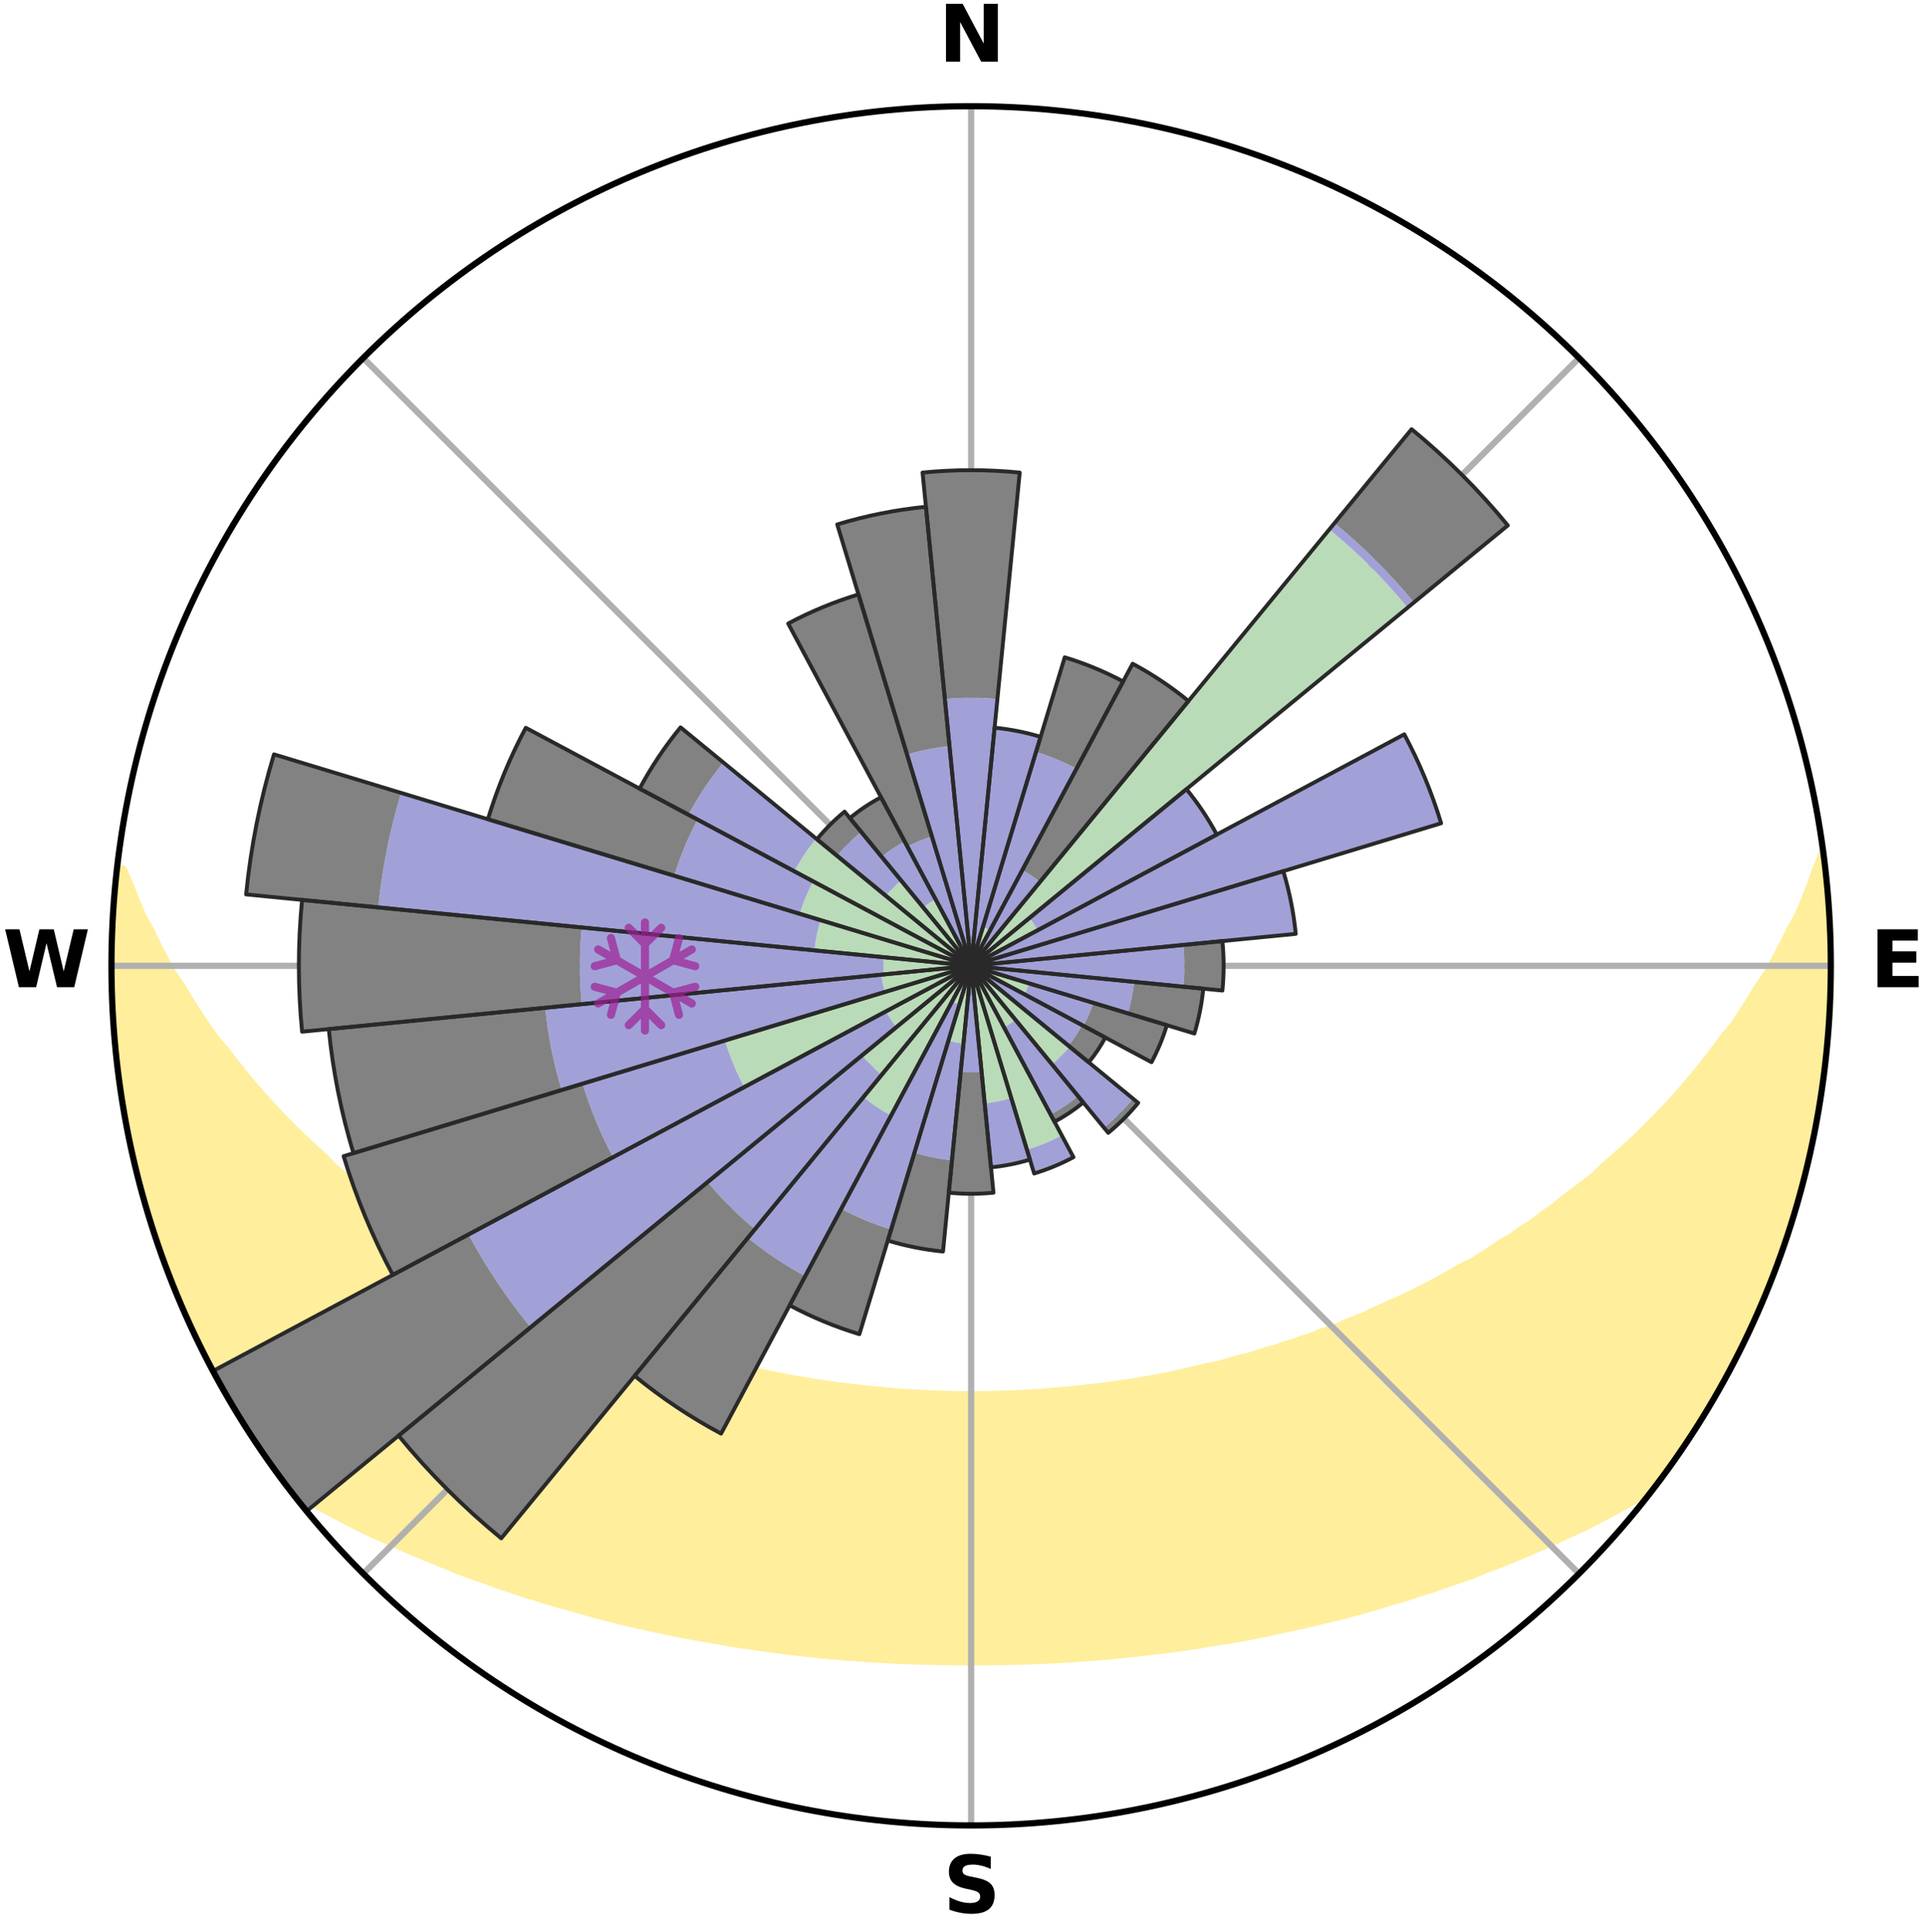 <?xml version="1.0" encoding="utf-8" standalone="no"?>
<!DOCTYPE svg PUBLIC "-//W3C//DTD SVG 1.1//EN"
  "http://www.w3.org/Graphics/SVG/1.1/DTD/svg11.dtd">
<svg xmlns:xlink="http://www.w3.org/1999/xlink" width="248.41pt" height="249.158pt" viewBox="0 0 248.41 249.158" xmlns="http://www.w3.org/2000/svg" version="1.1">
 <title>Ski Rose for Whitewater Ski Resort</title>
 <defs>
  <style type="text/css">*{stroke-linejoin: round; stroke-linecap: butt}</style>
 </defs>
 <g id="figure_1">
  <g id="patch_1">
   <path d="M 0 249.158 
L 248.41 249.158 
L 248.41 0 
L 0 0 
z
" style="fill: #ffffff"/>
  </g>
  <g id="axes_1">
   <g id="patch_2">
    <path d="M 236.135 124.579 
C 236.135 110.018 233.267 95.599 227.695 82.147 
C 222.122 68.695 213.955 56.471 203.659 46.175 
C 193.363 35.879 181.139 27.711 167.687 22.139 
C 154.235 16.567 139.815 13.699 125.255 13.699 
C 110.694 13.699 96.275 16.567 82.823 22.139 
C 69.371 27.711 57.147 35.879 46.851 46.175 
C 36.555 56.471 28.387 68.695 22.815 82.147 
C 17.243 95.599 14.375 110.018 14.375 124.579 
C 14.375 139.14 17.243 153.559 22.815 167.011 
C 28.387 180.463 36.555 192.687 46.851 202.983 
C 57.147 213.279 69.371 221.447 82.823 227.019 
C 96.275 232.591 110.694 235.459 125.255 235.459 
C 139.815 235.459 154.235 232.591 167.687 227.019 
C 181.139 221.447 193.363 213.279 203.659 202.983 
C 213.955 192.687 222.122 180.463 227.695 167.011 
C 233.267 153.559 236.135 139.14 236.135 124.579 
M 125.255 124.579 
C 125.255 124.579 125.255 124.579 125.255 124.579 
C 125.255 124.579 125.255 124.579 125.255 124.579 
C 125.255 124.579 125.255 124.579 125.255 124.579 
C 125.255 124.579 125.255 124.579 125.255 124.579 
C 125.255 124.579 125.255 124.579 125.255 124.579 
C 125.255 124.579 125.255 124.579 125.255 124.579 
C 125.255 124.579 125.255 124.579 125.255 124.579 
C 125.255 124.579 125.255 124.579 125.255 124.579 
C 125.255 124.579 125.255 124.579 125.255 124.579 
C 125.255 124.579 125.255 124.579 125.255 124.579 
C 125.255 124.579 125.255 124.579 125.255 124.579 
C 125.255 124.579 125.255 124.579 125.255 124.579 
C 125.255 124.579 125.255 124.579 125.255 124.579 
C 125.255 124.579 125.255 124.579 125.255 124.579 
C 125.255 124.579 125.255 124.579 125.255 124.579 
C 125.255 124.579 125.255 124.579 125.255 124.579 
z
" style="fill: #ffffff"/>
   </g>
   <g id="PolyCollection_1">
    <defs>
     <path id="mf8902ac186" d="M 235.037 -139.032 
L 235.037 -139.032 
L 234.226 -136.995 
L 233.516 -135.003 
L 232.745 -133.039 
L 231.921 -131.103 
L 230.857 -129.19 
L 229.944 -127.32 
L 228.993 -125.484 
L 228.006 -123.682 
L 226.787 -121.92 
L 225.735 -120.192 
L 224.653 -118.5 
L 223.543 -116.844 
L 222.208 -115.243 
L 221.046 -113.665 
L 219.861 -112.124 
L 218.652 -110.621 
L 217.422 -109.155 
L 216.173 -107.728 
L 214.905 -106.34 
L 213.619 -104.989 
L 212.318 -103.677 
L 211.002 -102.403 
L 209.672 -101.168 
L 208.33 -99.971 
L 206.977 -98.812 
L 205.795 -97.631 
L 204.422 -96.545 
L 203.041 -95.496 
L 201.655 -94.484 
L 200.434 -93.439 
L 199.036 -92.498 
L 197.801 -91.518 
L 196.396 -90.647 
L 195.15 -89.73 
L 193.743 -88.927 
L 192.491 -88.073 
L 191.235 -87.249 
L 189.978 -86.454 
L 188.573 -85.778 
L 187.315 -85.042 
L 186.058 -84.334 
L 184.801 -83.654 
L 183.545 -83.001 
L 182.292 -82.374 
L 181.041 -81.773 
L 179.793 -81.197 
L 178.55 -80.646 
L 177.311 -80.119 
L 176.189 -79.516 
L 174.958 -79.035 
L 173.732 -78.576 
L 172.615 -78.038 
L 171.4 -77.621 
L 170.192 -77.225 
L 169.084 -76.748 
L 167.889 -76.39 
L 166.787 -75.951 
L 165.606 -75.629 
L 164.512 -75.226 
L 163.346 -74.937 
L 162.261 -74.568 
L 161.179 -74.216 
L 160.036 -73.972 
L 158.964 -73.651 
L 157.895 -73.344 
L 156.83 -73.052 
L 155.719 -72.862 
L 154.665 -72.596 
L 153.616 -72.344 
L 152.571 -72.105 
L 151.53 -71.879 
L 150.494 -71.664 
L 149.462 -71.461 
L 148.435 -71.269 
L 147.411 -71.089 
L 146.392 -70.918 
L 145.378 -70.758 
L 144.367 -70.608 
L 143.361 -70.467 
L 142.358 -70.335 
L 141.359 -70.211 
L 140.364 -70.096 
L 139.373 -69.989 
L 138.384 -69.89 
L 137.399 -69.799 
L 136.417 -69.714 
L 135.438 -69.637 
L 134.466 -69.535 
L 133.49 -69.474 
L 132.517 -69.42 
L 131.545 -69.373 
L 130.575 -69.331 
L 129.606 -69.296 
L 128.638 -69.267 
L 127.671 -69.235 
L 126.704 -69.221 
L 125.738 -69.213 
L 124.772 -69.214 
L 123.805 -69.224 
L 122.839 -69.241 
L 121.872 -69.263 
L 120.905 -69.306 
L 119.936 -69.344 
L 118.967 -69.388 
L 117.995 -69.438 
L 117.022 -69.494 
L 116.047 -69.557 
L 115.07 -69.626 
L 114.098 -69.74 
L 113.117 -69.827 
L 112.132 -69.921 
L 111.145 -70.022 
L 110.155 -70.131 
L 109.161 -70.248 
L 108.164 -70.374 
L 107.163 -70.508 
L 106.158 -70.651 
L 105.149 -70.803 
L 104.136 -70.965 
L 103.119 -71.137 
L 102.097 -71.32 
L 101.071 -71.513 
L 100.041 -71.718 
L 99.007 -71.934 
L 97.968 -72.162 
L 96.925 -72.402 
L 95.878 -72.656 
L 94.776 -72.836 
L 93.717 -73.115 
L 92.655 -73.407 
L 91.589 -73.715 
L 90.455 -73.945 
L 89.379 -74.282 
L 88.299 -74.636 
L 87.142 -74.909 
L 86.053 -75.295 
L 84.961 -75.698 
L 83.783 -76.022 
L 82.683 -76.461 
L 81.491 -76.82 
L 80.385 -77.296 
L 79.181 -77.694 
L 77.968 -78.111 
L 76.854 -78.648 
L 75.631 -79.107 
L 74.403 -79.589 
L 73.283 -80.191 
L 72.047 -80.718 
L 70.807 -81.269 
L 69.562 -81.845 
L 68.314 -82.445 
L 67.064 -83.072 
L 65.811 -83.724 
L 64.557 -84.404 
L 63.302 -85.111 
L 62.048 -85.846 
L 60.794 -86.609 
L 59.391 -87.315 
L 58.139 -88.138 
L 56.89 -88.99 
L 55.485 -89.793 
L 54.243 -90.708 
L 52.841 -91.578 
L 51.609 -92.557 
L 50.214 -93.496 
L 48.996 -94.54 
L 47.612 -95.55 
L 46.235 -96.597 
L 44.384 -97.52 
L 43.02 -98.651 
L 41.85 -99.873 
L 40.509 -101.077 
L 39.18 -102.319 
L 37.866 -103.599 
L 36.566 -104.917 
L 35.282 -106.274 
L 34.015 -107.669 
L 32.767 -109.102 
L 31.54 -110.573 
L 30.333 -112.082 
L 29.149 -113.629 
L 27.793 -115.195 
L 26.658 -116.819 
L 25.55 -118.481 
L 24.471 -120.179 
L 23.422 -121.912 
L 22.207 -123.68 
L 21.224 -125.487 
L 20.276 -127.328 
L 19.368 -129.202 
L 18.31 -131.12 
L 17.493 -133.06 
L 16.73 -135.029 
L 15.855 -137.044 
L 15.167 -137.122 
L 15.167 -137.122 
L 14.953 -135.2 
L 14.771 -133.274 
L 14.622 -131.346 
L 14.506 -129.414 
L 14.516 -127.479 
L 14.388 -125.547 
L 14.445 -123.612 
L 14.555 -121.68 
L 14.526 -119.745 
L 14.604 -117.811 
L 14.884 -115.893 
L 14.953 -113.958 
L 15.125 -112.031 
L 15.327 -110.107 
L 15.663 -108.2 
L 15.927 -106.284 
L 16.326 -104.39 
L 16.652 -102.484 
L 17.009 -100.581 
L 17.558 -98.723 
L 17.92 -96.82 
L 18.422 -94.952 
L 19.007 -93.107 
L 19.516 -91.24 
L 20.163 -89.416 
L 20.736 -87.567 
L 21.49 -85.783 
L 22.124 -83.955 
L 22.834 -82.155 
L 23.633 -80.393 
L 24.363 -78.6 
L 25.266 -76.887 
L 26.06 -75.122 
L 26.934 -73.396 
L 27.847 -71.691 
L 28.752 -69.98 
L 29.748 -68.321 
L 30.731 -66.655 
L 31.753 -65.012 
L 32.814 -63.393 
L 33.881 -61.78 
L 34.992 -60.195 
L 36.124 -58.626 
L 37.301 -57.09 
L 39.087 -56.038 
L 40.839 -54.992 
L 42.662 -54.038 
L 44.441 -53.081 
L 46.228 -52.164 
L 48.019 -51.285 
L 49.861 -50.49 
L 51.653 -49.681 
L 53.443 -48.905 
L 55.231 -48.161 
L 57.015 -47.448 
L 58.754 -46.716 
L 60.531 -46.062 
L 62.302 -45.437 
L 64.031 -44.79 
L 65.791 -44.219 
L 67.511 -43.625 
L 69.259 -43.105 
L 70.969 -42.562 
L 72.703 -42.089 
L 74.401 -41.593 
L 76.094 -41.121 
L 77.782 -40.671 
L 79.464 -40.243 
L 81.14 -39.836 
L 82.811 -39.449 
L 84.475 -39.082 
L 86.134 -38.735 
L 87.786 -38.406 
L 89.432 -38.095 
L 91.072 -37.802 
L 92.707 -37.525 
L 94.324 -37.233 
L 95.948 -36.99 
L 97.566 -36.763 
L 99.171 -36.522 
L 100.78 -36.325 
L 102.377 -36.117 
L 103.977 -35.949 
L 105.567 -35.773 
L 107.158 -35.632 
L 108.742 -35.486 
L 110.327 -35.372 
L 111.905 -35.254 
L 113.483 -35.165 
L 115.057 -35.075 
L 116.629 -35 
L 118.201 -34.949 
L 119.77 -34.901 
L 121.338 -34.867 
L 122.905 -34.85 
L 124.472 -34.843 
L 126.038 -34.842 
L 127.605 -34.849 
L 129.172 -34.87 
L 130.74 -34.899 
L 132.309 -34.947 
L 133.879 -35.009 
L 135.453 -35.072 
L 137.027 -35.162 
L 138.605 -35.251 
L 140.184 -35.368 
L 141.765 -35.5 
L 143.352 -35.627 
L 144.939 -35.789 
L 146.534 -35.944 
L 148.128 -36.136 
L 149.732 -36.318 
L 151.34 -36.515 
L 152.945 -36.756 
L 154.564 -36.982 
L 156.177 -37.257 
L 157.806 -37.518 
L 159.441 -37.793 
L 161.081 -38.087 
L 162.728 -38.397 
L 164.363 -38.763 
L 166.02 -39.113 
L 167.684 -39.479 
L 169.353 -39.868 
L 171.028 -40.275 
L 172.734 -40.66 
L 174.421 -41.111 
L 176.115 -41.582 
L 177.814 -42.078 
L 179.518 -42.596 
L 181.259 -43.093 
L 182.973 -43.662 
L 184.727 -44.207 
L 186.451 -44.826 
L 188.217 -45.424 
L 189.989 -46.05 
L 191.724 -46.754 
L 193.505 -47.437 
L 195.29 -48.15 
L 197.078 -48.894 
L 198.868 -49.669 
L 200.66 -50.479 
L 202.452 -51.322 
L 204.295 -52.152 
L 206.082 -53.069 
L 207.861 -54.026 
L 209.684 -54.981 
L 211.436 -56.028 
L 213.215 -57.085 
L 214.385 -58.627 
L 215.524 -60.191 
L 216.631 -61.778 
L 217.708 -63.385 
L 218.715 -65.038 
L 219.767 -66.662 
L 220.762 -68.321 
L 221.71 -70.007 
L 222.68 -71.681 
L 223.551 -73.409 
L 224.475 -75.11 
L 225.289 -76.865 
L 226.108 -78.618 
L 226.938 -80.366 
L 227.655 -82.164 
L 228.324 -83.979 
L 229.059 -85.768 
L 229.759 -87.572 
L 230.334 -89.42 
L 230.982 -91.244 
L 231.569 -93.087 
L 231.977 -94.982 
L 232.501 -96.843 
L 232.983 -98.716 
L 233.423 -100.599 
L 233.824 -102.49 
L 234.19 -104.389 
L 234.515 -106.295 
L 234.799 -108.208 
L 235.057 -110.123 
L 235.265 -112.045 
L 235.621 -113.952 
L 235.755 -115.883 
L 235.851 -117.815 
L 235.909 -119.748 
L 235.954 -121.68 
L 236.113 -123.612 
L 236.09 -125.546 
L 236.008 -127.479 
L 235.891 -129.41 
L 235.913 -131.347 
L 235.755 -133.276 
L 235.54 -135.198 
L 235.315 -137.119 
L 235.037 -139.032 
z
" style="stroke: #ffee9c"/>
    </defs>
    <g clip-path="url(#pf50cf20d5f)">
     <use xlink:href="#mf8902ac186" x="0" y="249.158" style="fill: #ffee9c; stroke: #ffee9c"/>
    </g>
   </g>
   <g id="matplotlib.axis_1">
    <g id="xtick_1">
     <g id="line2d_1">
      <path d="M 125.255 124.579 
L 125.255 13.699 
" clip-path="url(#pf50cf20d5f)" style="fill: none; stroke: #b0b0b0; stroke-width: 0.8; stroke-linecap: square"/>
     </g>
     <g id="text_1">
      <!-- N -->
      <g transform="translate(121.07 7.958) scale(0.1 -0.1)">
       <defs>
        <path id="DejaVuSans-Bold-4e" d="M 588 4666 
L 1931 4666 
L 3628 1466 
L 3628 4666 
L 4769 4666 
L 4769 0 
L 3425 0 
L 1728 3200 
L 1728 0 
L 588 0 
L 588 4666 
z
" transform="scale(0.016)"/>
       </defs>
       <use xlink:href="#DejaVuSans-Bold-4e"/>
      </g>
     </g>
    </g>
    <g id="xtick_2">
     <g id="line2d_2">
      <path d="M 125.255 124.579 
L 203.659 46.175 
" clip-path="url(#pf50cf20d5f)" style="fill: none; stroke: #b0b0b0; stroke-width: 0.8; stroke-linecap: square"/>
     </g>
    </g>
    <g id="xtick_3">
     <g id="line2d_3">
      <path d="M 125.255 124.579 
L 236.135 124.579 
" clip-path="url(#pf50cf20d5f)" style="fill: none; stroke: #b0b0b0; stroke-width: 0.8; stroke-linecap: square"/>
     </g>
     <g id="text_2">
      <!-- E -->
      <g transform="translate(241.219 127.338) scale(0.1 -0.1)">
       <defs>
        <path id="DejaVuSans-Bold-45" d="M 588 4666 
L 3834 4666 
L 3834 3756 
L 1791 3756 
L 1791 2888 
L 3713 2888 
L 3713 1978 
L 1791 1978 
L 1791 909 
L 3903 909 
L 3903 0 
L 588 0 
L 588 4666 
z
" transform="scale(0.016)"/>
       </defs>
       <use xlink:href="#DejaVuSans-Bold-45"/>
      </g>
     </g>
    </g>
    <g id="xtick_4">
     <g id="line2d_4">
      <path d="M 125.255 124.579 
L 203.659 202.983 
" clip-path="url(#pf50cf20d5f)" style="fill: none; stroke: #b0b0b0; stroke-width: 0.8; stroke-linecap: square"/>
     </g>
    </g>
    <g id="xtick_5">
     <g id="line2d_5">
      <path d="M 125.255 124.579 
L 125.255 235.459 
" clip-path="url(#pf50cf20d5f)" style="fill: none; stroke: #b0b0b0; stroke-width: 0.8; stroke-linecap: square"/>
     </g>
     <g id="text_3">
      <!-- S -->
      <g transform="translate(121.654 246.718) scale(0.1 -0.1)">
       <defs>
        <path id="DejaVuSans-Bold-53" d="M 3834 4519 
L 3834 3531 
Q 3450 3703 3084 3790 
Q 2719 3878 2394 3878 
Q 1963 3878 1756 3759 
Q 1550 3641 1550 3391 
Q 1550 3203 1689 3098 
Q 1828 2994 2194 2919 
L 2706 2816 
Q 3484 2659 3812 2340 
Q 4141 2022 4141 1434 
Q 4141 663 3683 286 
Q 3225 -91 2284 -91 
Q 1841 -91 1394 -6 
Q 947 78 500 244 
L 500 1259 
Q 947 1022 1364 901 
Q 1781 781 2169 781 
Q 2563 781 2772 912 
Q 2981 1044 2981 1288 
Q 2981 1506 2839 1625 
Q 2697 1744 2272 1838 
L 1806 1941 
Q 1106 2091 782 2419 
Q 459 2747 459 3303 
Q 459 4000 909 4375 
Q 1359 4750 2203 4750 
Q 2588 4750 2994 4692 
Q 3400 4634 3834 4519 
z
" transform="scale(0.016)"/>
       </defs>
       <use xlink:href="#DejaVuSans-Bold-53"/>
      </g>
     </g>
    </g>
    <g id="xtick_6">
     <g id="line2d_6">
      <path d="M 125.255 124.579 
L 46.851 202.983 
" clip-path="url(#pf50cf20d5f)" style="fill: none; stroke: #b0b0b0; stroke-width: 0.8; stroke-linecap: square"/>
     </g>
    </g>
    <g id="xtick_7">
     <g id="line2d_7">
      <path d="M 125.255 124.579 
L 14.375 124.579 
" clip-path="url(#pf50cf20d5f)" style="fill: none; stroke: #b0b0b0; stroke-width: 0.8; stroke-linecap: square"/>
     </g>
     <g id="text_4">
      <!-- W -->
      <g transform="translate(0.36 127.338) scale(0.1 -0.1)">
       <defs>
        <path id="DejaVuSans-Bold-57" d="M 191 4666 
L 1344 4666 
L 2150 1275 
L 2950 4666 
L 4109 4666 
L 4909 1275 
L 5716 4666 
L 6859 4666 
L 5759 0 
L 4372 0 
L 3525 3547 
L 2688 0 
L 1300 0 
L 191 4666 
z
" transform="scale(0.016)"/>
       </defs>
       <use xlink:href="#DejaVuSans-Bold-57"/>
      </g>
     </g>
    </g>
    <g id="xtick_8">
     <g id="line2d_8">
      <path d="M 125.255 124.579 
L 46.851 46.175 
" clip-path="url(#pf50cf20d5f)" style="fill: none; stroke: #b0b0b0; stroke-width: 0.8; stroke-linecap: square"/>
     </g>
    </g>
   </g>
   <g id="matplotlib.axis_2"/>
   <g id="patch_3">
    <path d="M 125.255 124.579 
C 125.255 124.579 125.255 124.579 125.255 124.579 
C 125.255 124.579 125.255 124.579 125.255 124.579 
L 125.255 124.579 
C 125.255 124.579 125.255 124.579 125.255 124.579 
C 125.255 124.579 125.255 124.579 125.255 124.579 
z
" clip-path="url(#pf50cf20d5f)" style="fill: #d9d9d9"/>
   </g>
   <g id="patch_4">
    <path d="M 125.255 124.579 
C 125.255 124.579 125.255 124.579 125.255 124.579 
C 125.255 124.579 125.255 124.579 125.255 124.579 
L 125.255 124.579 
C 125.255 124.579 125.255 124.579 125.255 124.579 
C 125.255 124.579 125.255 124.579 125.255 124.579 
z
" clip-path="url(#pf50cf20d5f)" style="fill: #d9d9d9"/>
   </g>
   <g id="patch_5">
    <path d="M 125.255 124.579 
C 125.255 124.579 125.255 124.579 125.255 124.579 
C 125.255 124.579 125.255 124.579 125.255 124.579 
L 125.255 124.579 
C 125.255 124.579 125.255 124.579 125.255 124.579 
C 125.255 124.579 125.255 124.579 125.255 124.579 
z
" clip-path="url(#pf50cf20d5f)" style="fill: #d9d9d9"/>
   </g>
   <g id="patch_6">
    <path d="M 125.255 124.579 
C 125.255 124.579 125.255 124.579 125.255 124.579 
C 125.255 124.579 125.255 124.579 125.255 124.579 
L 125.255 124.579 
C 125.255 124.579 125.255 124.579 125.255 124.579 
C 125.255 124.579 125.255 124.579 125.255 124.579 
z
" clip-path="url(#pf50cf20d5f)" style="fill: #d9d9d9"/>
   </g>
   <g id="patch_7">
    <path d="M 125.255 124.579 
C 125.255 124.579 125.255 124.579 125.255 124.579 
C 125.255 124.579 125.255 124.579 125.255 124.579 
L 125.255 124.579 
C 125.255 124.579 125.255 124.579 125.255 124.579 
C 125.255 124.579 125.255 124.579 125.255 124.579 
z
" clip-path="url(#pf50cf20d5f)" style="fill: #d9d9d9"/>
   </g>
   <g id="patch_8">
    <path d="M 125.255 124.579 
C 125.255 124.579 125.255 124.579 125.255 124.579 
C 125.255 124.579 125.255 124.579 125.255 124.579 
L 125.255 124.579 
C 125.255 124.579 125.255 124.579 125.255 124.579 
C 125.255 124.579 125.255 124.579 125.255 124.579 
z
" clip-path="url(#pf50cf20d5f)" style="fill: #d9d9d9"/>
   </g>
   <g id="patch_9">
    <path d="M 125.255 124.579 
C 125.255 124.579 125.255 124.579 125.255 124.579 
C 125.255 124.579 125.255 124.579 125.255 124.579 
L 125.255 124.579 
C 125.255 124.579 125.255 124.579 125.255 124.579 
C 125.255 124.579 125.255 124.579 125.255 124.579 
z
" clip-path="url(#pf50cf20d5f)" style="fill: #d9d9d9"/>
   </g>
   <g id="patch_10">
    <path d="M 125.255 124.579 
C 125.255 124.579 125.255 124.579 125.255 124.579 
C 125.255 124.579 125.255 124.579 125.255 124.579 
L 125.255 124.579 
C 125.255 124.579 125.255 124.579 125.255 124.579 
C 125.255 124.579 125.255 124.579 125.255 124.579 
z
" clip-path="url(#pf50cf20d5f)" style="fill: #d9d9d9"/>
   </g>
   <g id="patch_11">
    <path d="M 125.255 124.579 
C 125.255 124.579 125.255 124.579 125.255 124.579 
C 125.255 124.579 125.255 124.579 125.255 124.579 
L 125.255 124.579 
C 125.255 124.579 125.255 124.579 125.255 124.579 
C 125.255 124.579 125.255 124.579 125.255 124.579 
z
" clip-path="url(#pf50cf20d5f)" style="fill: #d9d9d9"/>
   </g>
   <g id="patch_12">
    <path d="M 125.255 124.579 
C 125.255 124.579 125.255 124.579 125.255 124.579 
C 125.255 124.579 125.255 124.579 125.255 124.579 
L 125.255 124.579 
C 125.255 124.579 125.255 124.579 125.255 124.579 
C 125.255 124.579 125.255 124.579 125.255 124.579 
z
" clip-path="url(#pf50cf20d5f)" style="fill: #d9d9d9"/>
   </g>
   <g id="patch_13">
    <path d="M 125.255 124.579 
C 125.255 124.579 125.255 124.579 125.255 124.579 
C 125.255 124.579 125.255 124.579 125.255 124.579 
L 125.255 124.579 
C 125.255 124.579 125.255 124.579 125.255 124.579 
C 125.255 124.579 125.255 124.579 125.255 124.579 
z
" clip-path="url(#pf50cf20d5f)" style="fill: #d9d9d9"/>
   </g>
   <g id="patch_14">
    <path d="M 125.255 124.579 
C 125.255 124.579 125.255 124.579 125.255 124.579 
C 125.255 124.579 125.255 124.579 125.255 124.579 
L 125.255 124.579 
C 125.255 124.579 125.255 124.579 125.255 124.579 
C 125.255 124.579 125.255 124.579 125.255 124.579 
z
" clip-path="url(#pf50cf20d5f)" style="fill: #d9d9d9"/>
   </g>
   <g id="patch_15">
    <path d="M 125.255 124.579 
C 125.255 124.579 125.255 124.579 125.255 124.579 
C 125.255 124.579 125.255 124.579 125.255 124.579 
L 125.255 124.579 
C 125.255 124.579 125.255 124.579 125.255 124.579 
C 125.255 124.579 125.255 124.579 125.255 124.579 
z
" clip-path="url(#pf50cf20d5f)" style="fill: #d9d9d9"/>
   </g>
   <g id="patch_16">
    <path d="M 125.255 124.579 
C 125.255 124.579 125.255 124.579 125.255 124.579 
C 125.255 124.579 125.255 124.579 125.255 124.579 
L 125.255 124.579 
C 125.255 124.579 125.255 124.579 125.255 124.579 
C 125.255 124.579 125.255 124.579 125.255 124.579 
z
" clip-path="url(#pf50cf20d5f)" style="fill: #d9d9d9"/>
   </g>
   <g id="patch_17">
    <path d="M 125.255 124.579 
C 125.255 124.579 125.255 124.579 125.255 124.579 
C 125.255 124.579 125.255 124.579 125.255 124.579 
L 125.255 124.579 
C 125.255 124.579 125.255 124.579 125.255 124.579 
C 125.255 124.579 125.255 124.579 125.255 124.579 
z
" clip-path="url(#pf50cf20d5f)" style="fill: #d9d9d9"/>
   </g>
   <g id="patch_18">
    <path d="M 125.255 124.579 
C 125.255 124.579 125.255 124.579 125.255 124.579 
C 125.255 124.579 125.255 124.579 125.255 124.579 
L 125.255 124.579 
C 125.255 124.579 125.255 124.579 125.255 124.579 
C 125.255 124.579 125.255 124.579 125.255 124.579 
z
" clip-path="url(#pf50cf20d5f)" style="fill: #d9d9d9"/>
   </g>
   <g id="patch_19">
    <path d="M 125.255 124.579 
C 125.255 124.579 125.255 124.579 125.255 124.579 
C 125.255 124.579 125.255 124.579 125.255 124.579 
L 125.255 124.579 
C 125.255 124.579 125.255 124.579 125.255 124.579 
C 125.255 124.579 125.255 124.579 125.255 124.579 
z
" clip-path="url(#pf50cf20d5f)" style="fill: #d9d9d9"/>
   </g>
   <g id="patch_20">
    <path d="M 125.255 124.579 
C 125.255 124.579 125.255 124.579 125.255 124.579 
C 125.255 124.579 125.255 124.579 125.255 124.579 
L 125.255 124.579 
C 125.255 124.579 125.255 124.579 125.255 124.579 
C 125.255 124.579 125.255 124.579 125.255 124.579 
z
" clip-path="url(#pf50cf20d5f)" style="fill: #d9d9d9"/>
   </g>
   <g id="patch_21">
    <path d="M 125.255 124.579 
C 125.255 124.579 125.255 124.579 125.255 124.579 
C 125.255 124.579 125.255 124.579 125.255 124.579 
L 125.255 124.579 
C 125.255 124.579 125.255 124.579 125.255 124.579 
C 125.255 124.579 125.255 124.579 125.255 124.579 
z
" clip-path="url(#pf50cf20d5f)" style="fill: #d9d9d9"/>
   </g>
   <g id="patch_22">
    <path d="M 125.255 124.579 
C 125.255 124.579 125.255 124.579 125.255 124.579 
C 125.255 124.579 125.255 124.579 125.255 124.579 
L 125.255 124.579 
C 125.255 124.579 125.255 124.579 125.255 124.579 
C 125.255 124.579 125.255 124.579 125.255 124.579 
z
" clip-path="url(#pf50cf20d5f)" style="fill: #d9d9d9"/>
   </g>
   <g id="patch_23">
    <path d="M 125.255 124.579 
C 125.255 124.579 125.255 124.579 125.255 124.579 
C 125.255 124.579 125.255 124.579 125.255 124.579 
L 125.255 124.579 
C 125.255 124.579 125.255 124.579 125.255 124.579 
C 125.255 124.579 125.255 124.579 125.255 124.579 
z
" clip-path="url(#pf50cf20d5f)" style="fill: #d9d9d9"/>
   </g>
   <g id="patch_24">
    <path d="M 125.255 124.579 
C 125.255 124.579 125.255 124.579 125.255 124.579 
C 125.255 124.579 125.255 124.579 125.255 124.579 
L 125.255 124.579 
C 125.255 124.579 125.255 124.579 125.255 124.579 
C 125.255 124.579 125.255 124.579 125.255 124.579 
z
" clip-path="url(#pf50cf20d5f)" style="fill: #d9d9d9"/>
   </g>
   <g id="patch_25">
    <path d="M 125.255 124.579 
C 125.255 124.579 125.255 124.579 125.255 124.579 
C 125.255 124.579 125.255 124.579 125.255 124.579 
L 125.255 124.579 
C 125.255 124.579 125.255 124.579 125.255 124.579 
C 125.255 124.579 125.255 124.579 125.255 124.579 
z
" clip-path="url(#pf50cf20d5f)" style="fill: #d9d9d9"/>
   </g>
   <g id="patch_26">
    <path d="M 125.255 124.579 
C 125.255 124.579 125.255 124.579 125.255 124.579 
C 125.255 124.579 125.255 124.579 125.255 124.579 
L 125.255 124.579 
C 125.255 124.579 125.255 124.579 125.255 124.579 
C 125.255 124.579 125.255 124.579 125.255 124.579 
z
" clip-path="url(#pf50cf20d5f)" style="fill: #d9d9d9"/>
   </g>
   <g id="patch_27">
    <path d="M 125.255 124.579 
C 125.255 124.579 125.255 124.579 125.255 124.579 
C 125.255 124.579 125.255 124.579 125.255 124.579 
L 125.255 124.579 
C 125.255 124.579 125.255 124.579 125.255 124.579 
C 125.255 124.579 125.255 124.579 125.255 124.579 
z
" clip-path="url(#pf50cf20d5f)" style="fill: #d9d9d9"/>
   </g>
   <g id="patch_28">
    <path d="M 125.255 124.579 
C 125.255 124.579 125.255 124.579 125.255 124.579 
C 125.255 124.579 125.255 124.579 125.255 124.579 
L 125.255 124.579 
C 125.255 124.579 125.255 124.579 125.255 124.579 
C 125.255 124.579 125.255 124.579 125.255 124.579 
z
" clip-path="url(#pf50cf20d5f)" style="fill: #d9d9d9"/>
   </g>
   <g id="patch_29">
    <path d="M 125.255 124.579 
C 125.255 124.579 125.255 124.579 125.255 124.579 
C 125.255 124.579 125.255 124.579 125.255 124.579 
L 125.255 124.579 
C 125.255 124.579 125.255 124.579 125.255 124.579 
C 125.255 124.579 125.255 124.579 125.255 124.579 
z
" clip-path="url(#pf50cf20d5f)" style="fill: #d9d9d9"/>
   </g>
   <g id="patch_30">
    <path d="M 125.255 124.579 
C 125.255 124.579 125.255 124.579 125.255 124.579 
C 125.255 124.579 125.255 124.579 125.255 124.579 
L 125.255 124.579 
C 125.255 124.579 125.255 124.579 125.255 124.579 
C 125.255 124.579 125.255 124.579 125.255 124.579 
z
" clip-path="url(#pf50cf20d5f)" style="fill: #d9d9d9"/>
   </g>
   <g id="patch_31">
    <path d="M 125.255 124.579 
C 125.255 124.579 125.255 124.579 125.255 124.579 
C 125.255 124.579 125.255 124.579 125.255 124.579 
L 125.255 124.579 
C 125.255 124.579 125.255 124.579 125.255 124.579 
C 125.255 124.579 125.255 124.579 125.255 124.579 
z
" clip-path="url(#pf50cf20d5f)" style="fill: #d9d9d9"/>
   </g>
   <g id="patch_32">
    <path d="M 125.255 124.579 
C 125.255 124.579 125.255 124.579 125.255 124.579 
C 125.255 124.579 125.255 124.579 125.255 124.579 
L 125.255 124.579 
C 125.255 124.579 125.255 124.579 125.255 124.579 
C 125.255 124.579 125.255 124.579 125.255 124.579 
z
" clip-path="url(#pf50cf20d5f)" style="fill: #d9d9d9"/>
   </g>
   <g id="patch_33">
    <path d="M 125.255 124.579 
C 125.255 124.579 125.255 124.579 125.255 124.579 
C 125.255 124.579 125.255 124.579 125.255 124.579 
L 125.255 124.579 
C 125.255 124.579 125.255 124.579 125.255 124.579 
C 125.255 124.579 125.255 124.579 125.255 124.579 
z
" clip-path="url(#pf50cf20d5f)" style="fill: #d9d9d9"/>
   </g>
   <g id="patch_34">
    <path d="M 125.255 124.579 
C 125.255 124.579 125.255 124.579 125.255 124.579 
C 125.255 124.579 125.255 124.579 125.255 124.579 
L 125.255 124.579 
C 125.255 124.579 125.255 124.579 125.255 124.579 
C 125.255 124.579 125.255 124.579 125.255 124.579 
z
" clip-path="url(#pf50cf20d5f)" style="fill: #d9d9d9"/>
   </g>
   <g id="patch_35">
    <path d="M 125.255 124.579 
C 125.255 124.579 125.255 124.579 125.255 124.579 
C 125.255 124.579 125.255 124.579 125.255 124.579 
L 125.255 124.579 
C 125.255 124.579 125.255 124.579 125.255 124.579 
C 125.255 124.579 125.255 124.579 125.255 124.579 
z
" clip-path="url(#pf50cf20d5f)" style="fill: #badbb8"/>
   </g>
   <g id="patch_36">
    <path d="M 125.255 124.579 
C 125.255 124.579 125.255 124.579 125.255 124.579 
C 125.255 124.579 125.255 124.579 125.255 124.579 
L 125.255 124.579 
C 125.255 124.579 125.255 124.579 125.255 124.579 
C 125.255 124.579 125.255 124.579 125.255 124.579 
z
" clip-path="url(#pf50cf20d5f)" style="fill: #badbb8"/>
   </g>
   <g id="patch_37">
    <path d="M 125.255 124.579 
C 125.255 124.579 125.255 124.579 125.255 124.579 
C 125.255 124.579 125.255 124.579 125.255 124.579 
L 127.705 119.995 
C 127.555 119.915 127.401 119.842 127.244 119.777 
C 127.087 119.712 126.927 119.654 126.764 119.605 
z
" clip-path="url(#pf50cf20d5f)" style="fill: #badbb8"/>
   </g>
   <g id="patch_38">
    <path d="M 125.255 124.579 
C 125.255 124.579 125.255 124.579 125.255 124.579 
C 125.255 124.579 125.255 124.579 125.255 124.579 
L 125.255 124.579 
C 125.255 124.579 125.255 124.579 125.255 124.579 
C 125.255 124.579 125.255 124.579 125.255 124.579 
z
" clip-path="url(#pf50cf20d5f)" style="fill: #badbb8"/>
   </g>
   <g id="patch_39">
    <path d="M 125.255 124.579 
C 125.255 124.579 125.255 124.579 125.255 124.579 
C 125.255 124.579 125.255 124.579 125.255 124.579 
L 181.546 78.382 
C 180.034 76.54 178.432 74.773 176.747 73.087 
C 175.061 71.402 173.294 69.8 171.452 68.288 
z
" clip-path="url(#pf50cf20d5f)" style="fill: #badbb8"/>
   </g>
   <g id="patch_40">
    <path d="M 125.255 124.579 
C 125.255 124.579 125.255 124.579 125.255 124.579 
C 125.255 124.579 125.255 124.579 125.255 124.579 
L 133.831 119.995 
C 133.681 119.714 133.518 119.441 133.341 119.176 
C 133.164 118.912 132.974 118.656 132.772 118.41 
z
" clip-path="url(#pf50cf20d5f)" style="fill: #badbb8"/>
   </g>
   <g id="patch_41">
    <path d="M 125.255 124.579 
C 125.255 124.579 125.255 124.579 125.255 124.579 
C 125.255 124.579 125.255 124.579 125.255 124.579 
L 125.255 124.579 
C 125.255 124.579 125.255 124.579 125.255 124.579 
C 125.255 124.579 125.255 124.579 125.255 124.579 
z
" clip-path="url(#pf50cf20d5f)" style="fill: #badbb8"/>
   </g>
   <g id="patch_42">
    <path d="M 125.255 124.579 
C 125.255 124.579 125.255 124.579 125.255 124.579 
C 125.255 124.579 125.255 124.579 125.255 124.579 
L 125.255 124.579 
C 125.255 124.579 125.255 124.579 125.255 124.579 
C 125.255 124.579 125.255 124.579 125.255 124.579 
z
" clip-path="url(#pf50cf20d5f)" style="fill: #badbb8"/>
   </g>
   <g id="patch_43">
    <path d="M 125.255 124.579 
C 125.255 124.579 125.255 124.579 125.255 124.579 
C 125.255 124.579 125.255 124.579 125.255 124.579 
L 125.255 124.579 
C 125.255 124.579 125.255 124.579 125.255 124.579 
C 125.255 124.579 125.255 124.579 125.255 124.579 
z
" clip-path="url(#pf50cf20d5f)" style="fill: #badbb8"/>
   </g>
   <g id="patch_44">
    <path d="M 125.255 124.579 
C 125.255 124.579 125.255 124.579 125.255 124.579 
C 125.255 124.579 125.255 124.579 125.255 124.579 
L 125.255 124.579 
C 125.255 124.579 125.255 124.579 125.255 124.579 
C 125.255 124.579 125.255 124.579 125.255 124.579 
z
" clip-path="url(#pf50cf20d5f)" style="fill: #badbb8"/>
   </g>
   <g id="patch_45">
    <path d="M 125.255 124.579 
C 125.255 124.579 125.255 124.579 125.255 124.579 
C 125.255 124.579 125.255 124.579 125.255 124.579 
L 132.131 128.255 
C 132.252 128.03 132.361 127.799 132.459 127.563 
C 132.556 127.327 132.642 127.087 132.716 126.842 
z
" clip-path="url(#pf50cf20d5f)" style="fill: #badbb8"/>
   </g>
   <g id="patch_46">
    <path d="M 125.255 124.579 
C 125.255 124.579 125.255 124.579 125.255 124.579 
C 125.255 124.579 125.255 124.579 125.255 124.579 
L 125.255 124.579 
C 125.255 124.579 125.255 124.579 125.255 124.579 
C 125.255 124.579 125.255 124.579 125.255 124.579 
z
" clip-path="url(#pf50cf20d5f)" style="fill: #badbb8"/>
   </g>
   <g id="patch_47">
    <path d="M 125.255 124.579 
C 125.255 124.579 125.255 124.579 125.255 124.579 
C 125.255 124.579 125.255 124.579 125.255 124.579 
L 135.683 137.286 
C 136.099 136.944 136.498 136.583 136.878 136.202 
C 137.259 135.822 137.62 135.423 137.962 135.007 
z
" clip-path="url(#pf50cf20d5f)" style="fill: #badbb8"/>
   </g>
   <g id="patch_48">
    <path d="M 125.255 124.579 
C 125.255 124.579 125.255 124.579 125.255 124.579 
C 125.255 124.579 125.255 124.579 125.255 124.579 
L 129.499 132.519 
C 129.759 132.38 130.012 132.229 130.257 132.065 
C 130.502 131.901 130.739 131.726 130.967 131.539 
z
" clip-path="url(#pf50cf20d5f)" style="fill: #badbb8"/>
   </g>
   <g id="patch_49">
    <path d="M 125.255 124.579 
C 125.255 124.579 125.255 124.579 125.255 124.579 
C 125.255 124.579 125.255 124.579 125.255 124.579 
L 132.452 148.305 
C 133.229 148.069 133.993 147.796 134.743 147.485 
C 135.493 147.175 136.227 146.828 136.942 146.445 
z
" clip-path="url(#pf50cf20d5f)" style="fill: #badbb8"/>
   </g>
   <g id="patch_50">
    <path d="M 125.255 124.579 
C 125.255 124.579 125.255 124.579 125.255 124.579 
C 125.255 124.579 125.255 124.579 125.255 124.579 
L 127.001 142.312 
C 127.582 142.254 128.159 142.169 128.731 142.055 
C 129.303 141.941 129.869 141.799 130.427 141.63 
z
" clip-path="url(#pf50cf20d5f)" style="fill: #badbb8"/>
   </g>
   <g id="patch_51">
    <path d="M 125.255 124.579 
C 125.255 124.579 125.255 124.579 125.255 124.579 
C 125.255 124.579 125.255 124.579 125.255 124.579 
L 125.255 124.579 
C 125.255 124.579 125.255 124.579 125.255 124.579 
C 125.255 124.579 125.255 124.579 125.255 124.579 
z
" clip-path="url(#pf50cf20d5f)" style="fill: #badbb8"/>
   </g>
   <g id="patch_52">
    <path d="M 125.255 124.579 
C 125.255 124.579 125.255 124.579 125.255 124.579 
C 125.255 124.579 125.255 124.579 125.255 124.579 
L 122.333 134.212 
C 122.648 134.307 122.968 134.388 123.291 134.452 
C 123.614 134.516 123.94 134.564 124.268 134.597 
z
" clip-path="url(#pf50cf20d5f)" style="fill: #badbb8"/>
   </g>
   <g id="patch_53">
    <path d="M 125.255 124.579 
C 125.255 124.579 125.255 124.579 125.255 124.579 
C 125.255 124.579 125.255 124.579 125.255 124.579 
L 122.804 129.163 
C 122.955 129.244 123.108 129.316 123.266 129.382 
C 123.423 129.447 123.583 129.504 123.746 129.553 
z
" clip-path="url(#pf50cf20d5f)" style="fill: #badbb8"/>
   </g>
   <g id="patch_54">
    <path d="M 125.255 124.579 
C 125.255 124.579 125.255 124.579 125.255 124.579 
C 125.255 124.579 125.255 124.579 125.255 124.579 
L 111.362 141.508 
C 111.916 141.963 112.492 142.39 113.088 142.788 
C 113.684 143.187 114.299 143.555 114.931 143.893 
z
" clip-path="url(#pf50cf20d5f)" style="fill: #badbb8"/>
   </g>
   <g id="patch_55">
    <path d="M 125.255 124.579 
C 125.255 124.579 125.255 124.579 125.255 124.579 
C 125.255 124.579 125.255 124.579 125.255 124.579 
L 111.191 136.121 
C 111.569 136.581 111.969 137.023 112.39 137.444 
C 112.811 137.865 113.253 138.265 113.713 138.643 
z
" clip-path="url(#pf50cf20d5f)" style="fill: #badbb8"/>
   </g>
   <g id="patch_56">
    <path d="M 125.255 124.579 
C 125.255 124.579 125.255 124.579 125.255 124.579 
C 125.255 124.579 125.255 124.579 125.255 124.579 
L 114.262 130.455 
C 114.454 130.815 114.664 131.165 114.891 131.504 
C 115.117 131.843 115.361 132.171 115.62 132.487 
z
" clip-path="url(#pf50cf20d5f)" style="fill: #badbb8"/>
   </g>
   <g id="patch_57">
    <path d="M 125.255 124.579 
C 125.255 124.579 125.255 124.579 125.255 124.579 
C 125.255 124.579 125.255 124.579 125.255 124.579 
L 93.501 134.211 
C 93.816 135.251 94.182 136.274 94.598 137.278 
C 95.014 138.281 95.478 139.263 95.99 140.221 
z
" clip-path="url(#pf50cf20d5f)" style="fill: #badbb8"/>
   </g>
   <g id="patch_58">
    <path d="M 125.255 124.579 
C 125.255 124.579 125.255 124.579 125.255 124.579 
C 125.255 124.579 125.255 124.579 125.255 124.579 
L 113.687 125.718 
C 113.725 126.097 113.781 126.474 113.855 126.847 
C 113.929 127.22 114.022 127.589 114.132 127.953 
z
" clip-path="url(#pf50cf20d5f)" style="fill: #badbb8"/>
   </g>
   <g id="patch_59">
    <path d="M 125.255 124.579 
C 125.255 124.579 125.255 124.579 125.255 124.579 
C 125.255 124.579 125.255 124.579 125.255 124.579 
L 113.98 123.469 
C 113.944 123.838 113.926 124.208 113.926 124.579 
C 113.926 124.95 113.944 125.32 113.98 125.69 
z
" clip-path="url(#pf50cf20d5f)" style="fill: #badbb8"/>
   </g>
   <g id="patch_60">
    <path d="M 125.255 124.579 
C 125.255 124.579 125.255 124.579 125.255 124.579 
C 125.255 124.579 125.255 124.579 125.255 124.579 
L 105.83 118.686 
C 105.637 119.322 105.475 119.967 105.346 120.619 
C 105.216 121.271 105.118 121.928 105.053 122.589 
z
" clip-path="url(#pf50cf20d5f)" style="fill: #badbb8"/>
   </g>
   <g id="patch_61">
    <path d="M 125.255 124.579 
C 125.255 124.579 125.255 124.579 125.255 124.579 
C 125.255 124.579 125.255 124.579 125.255 124.579 
L 104.882 113.689 
C 104.525 114.356 104.202 115.04 103.912 115.739 
C 103.623 116.437 103.368 117.15 103.149 117.873 
z
" clip-path="url(#pf50cf20d5f)" style="fill: #badbb8"/>
   </g>
   <g id="patch_62">
    <path d="M 125.255 124.579 
C 125.255 124.579 125.255 124.579 125.255 124.579 
C 125.255 124.579 125.255 124.579 125.255 124.579 
L 105.264 108.173 
C 104.728 108.828 104.223 109.508 103.753 110.212 
C 103.282 110.916 102.847 111.642 102.448 112.389 
z
" clip-path="url(#pf50cf20d5f)" style="fill: #badbb8"/>
   </g>
   <g id="patch_63">
    <path d="M 125.255 124.579 
C 125.255 124.579 125.255 124.579 125.255 124.579 
C 125.255 124.579 125.255 124.579 125.255 124.579 
L 116.224 113.575 
C 115.864 113.87 115.518 114.183 115.189 114.513 
C 114.859 114.842 114.546 115.188 114.251 115.548 
z
" clip-path="url(#pf50cf20d5f)" style="fill: #badbb8"/>
   </g>
   <g id="patch_64">
    <path d="M 125.255 124.579 
C 125.255 124.579 125.255 124.579 125.255 124.579 
C 125.255 124.579 125.255 124.579 125.255 124.579 
L 120.671 116.003 
C 120.39 116.153 120.117 116.316 119.852 116.493 
C 119.587 116.67 119.332 116.86 119.085 117.062 
z
" clip-path="url(#pf50cf20d5f)" style="fill: #badbb8"/>
   </g>
   <g id="patch_65">
    <path d="M 125.255 124.579 
C 125.255 124.579 125.255 124.579 125.255 124.579 
C 125.255 124.579 125.255 124.579 125.255 124.579 
L 125.255 124.579 
C 125.255 124.579 125.255 124.579 125.255 124.579 
C 125.255 124.579 125.255 124.579 125.255 124.579 
z
" clip-path="url(#pf50cf20d5f)" style="fill: #badbb8"/>
   </g>
   <g id="patch_66">
    <path d="M 125.255 124.579 
C 125.255 124.579 125.255 124.579 125.255 124.579 
C 125.255 124.579 125.255 124.579 125.255 124.579 
L 125.255 124.579 
C 125.255 124.579 125.255 124.579 125.255 124.579 
C 125.255 124.579 125.255 124.579 125.255 124.579 
z
" clip-path="url(#pf50cf20d5f)" style="fill: #badbb8"/>
   </g>
   <g id="patch_67">
    <path d="M 125.255 124.579 
C 125.255 124.579 125.255 124.579 125.255 124.579 
C 125.255 124.579 125.255 124.579 125.255 124.579 
L 128.644 90.167 
C 127.518 90.056 126.387 90.001 125.255 90.001 
C 124.123 90.001 122.992 90.056 121.866 90.167 
z
" clip-path="url(#pf50cf20d5f)" style="fill: #a1a1d8"/>
   </g>
   <g id="patch_68">
    <path d="M 125.255 124.579 
C 125.255 124.579 125.255 124.579 125.255 124.579 
C 125.255 124.579 125.255 124.579 125.255 124.579 
L 134.214 95.046 
C 133.247 94.753 132.267 94.507 131.276 94.31 
C 130.285 94.113 129.285 93.964 128.28 93.865 
z
" clip-path="url(#pf50cf20d5f)" style="fill: #a1a1d8"/>
   </g>
   <g id="patch_69">
    <path d="M 126.764 119.605 
C 126.927 119.654 127.087 119.712 127.244 119.777 
C 127.401 119.842 127.555 119.915 127.705 119.995 
L 138.843 99.158 
C 138.011 98.713 137.157 98.309 136.286 97.948 
C 135.414 97.587 134.525 97.269 133.622 96.995 
z
" clip-path="url(#pf50cf20d5f)" style="fill: #a1a1d8"/>
   </g>
   <g id="patch_70">
    <path d="M 125.255 124.579 
C 125.255 124.579 125.255 124.579 125.255 124.579 
C 125.255 124.579 125.255 124.579 125.255 124.579 
L 134.134 113.76 
C 133.78 113.469 133.412 113.196 133.031 112.941 
C 132.65 112.687 132.257 112.451 131.853 112.235 
z
" clip-path="url(#pf50cf20d5f)" style="fill: #a1a1d8"/>
   </g>
   <g id="patch_71">
    <path d="M 171.452 68.288 
C 173.294 69.8 175.061 71.402 176.747 73.087 
C 178.432 74.773 180.034 76.54 181.546 78.382 
L 182.364 77.71 
C 180.83 75.841 179.205 74.048 177.495 72.338 
C 175.786 70.629 173.993 69.004 172.123 67.47 
z
" clip-path="url(#pf50cf20d5f)" style="fill: #a1a1d8"/>
   </g>
   <g id="patch_72">
    <path d="M 132.772 118.41 
C 132.974 118.656 133.164 118.912 133.341 119.176 
C 133.518 119.441 133.681 119.714 133.831 119.995 
L 156.933 107.647 
C 156.379 106.61 155.774 105.601 155.121 104.623 
C 154.468 103.646 153.767 102.701 153.021 101.792 
z
" clip-path="url(#pf50cf20d5f)" style="fill: #a1a1d8"/>
   </g>
   <g id="patch_73">
    <path d="M 125.255 124.579 
C 125.255 124.579 125.255 124.579 125.255 124.579 
C 125.255 124.579 125.255 124.579 125.255 124.579 
L 185.872 106.191 
C 185.27 104.207 184.571 102.254 183.778 100.338 
C 182.984 98.423 182.097 96.547 181.12 94.719 
z
" clip-path="url(#pf50cf20d5f)" style="fill: #a1a1d8"/>
   </g>
   <g id="patch_74">
    <path d="M 125.255 124.579 
C 125.255 124.579 125.255 124.579 125.255 124.579 
C 125.255 124.579 125.255 124.579 125.255 124.579 
L 166.881 120.479 
C 166.747 119.117 166.546 117.762 166.279 116.419 
C 166.012 115.076 165.679 113.747 165.282 112.437 
z
" clip-path="url(#pf50cf20d5f)" style="fill: #a1a1d8"/>
   </g>
   <g id="patch_75">
    <path d="M 125.255 124.579 
C 125.255 124.579 125.255 124.579 125.255 124.579 
C 125.255 124.579 125.255 124.579 125.255 124.579 
L 152.628 127.275 
C 152.717 126.379 152.761 125.479 152.761 124.579 
C 152.761 123.679 152.717 122.779 152.628 121.883 
z
" clip-path="url(#pf50cf20d5f)" style="fill: #a1a1d8"/>
   </g>
   <g id="patch_76">
    <path d="M 125.255 124.579 
C 125.255 124.579 125.255 124.579 125.255 124.579 
C 125.255 124.579 125.255 124.579 125.255 124.579 
L 145.461 130.708 
C 145.661 130.047 145.829 129.376 145.964 128.698 
C 146.099 128.021 146.2 127.336 146.268 126.649 
z
" clip-path="url(#pf50cf20d5f)" style="fill: #a1a1d8"/>
   </g>
   <g id="patch_77">
    <path d="M 132.716 126.842 
C 132.642 127.087 132.556 127.327 132.459 127.563 
C 132.361 127.799 132.252 128.03 132.131 128.255 
L 139.752 132.328 
C 140.005 131.853 140.236 131.367 140.442 130.87 
C 140.647 130.373 140.829 129.866 140.985 129.351 
z
" clip-path="url(#pf50cf20d5f)" style="fill: #a1a1d8"/>
   </g>
   <g id="patch_78">
    <path d="M 125.255 124.579 
C 125.255 124.579 125.255 124.579 125.255 124.579 
C 125.255 124.579 125.255 124.579 125.255 124.579 
L 137.802 134.876 
C 138.139 134.465 138.455 134.038 138.751 133.597 
C 139.046 133.155 139.319 132.699 139.569 132.23 
z
" clip-path="url(#pf50cf20d5f)" style="fill: #a1a1d8"/>
   </g>
   <g id="patch_79">
    <path d="M 137.962 135.007 
C 137.62 135.423 137.259 135.822 136.878 136.202 
C 136.498 136.583 136.099 136.944 135.683 137.286 
L 142.39 145.458 
C 143.073 144.897 143.729 144.303 144.354 143.678 
C 144.979 143.053 145.573 142.398 146.134 141.714 
z
" clip-path="url(#pf50cf20d5f)" style="fill: #a1a1d8"/>
   </g>
   <g id="patch_80">
    <path d="M 130.967 131.539 
C 130.739 131.726 130.502 131.901 130.257 132.065 
C 130.012 132.229 129.759 132.38 129.499 132.519 
L 135.506 143.757 
C 136.133 143.421 136.744 143.055 137.336 142.66 
C 137.928 142.264 138.5 141.84 139.05 141.388 
z
" clip-path="url(#pf50cf20d5f)" style="fill: #a1a1d8"/>
   </g>
   <g id="patch_81">
    <path d="M 136.942 146.445 
C 136.227 146.828 135.493 147.175 134.743 147.485 
C 133.993 147.796 133.229 148.069 132.452 148.305 
L 133.381 151.367 
C 134.258 151.101 135.121 150.792 135.967 150.441 
C 136.814 150.09 137.643 149.698 138.451 149.267 
z
" clip-path="url(#pf50cf20d5f)" style="fill: #a1a1d8"/>
   </g>
   <g id="patch_82">
    <path d="M 130.427 141.63 
C 129.869 141.799 129.303 141.941 128.731 142.055 
C 128.159 142.169 127.582 142.254 127.001 142.312 
L 127.815 150.574 
C 128.666 150.49 129.512 150.364 130.351 150.197 
C 131.189 150.031 132.019 149.823 132.837 149.575 
z
" clip-path="url(#pf50cf20d5f)" style="fill: #a1a1d8"/>
   </g>
   <g id="patch_83">
    <path d="M 125.255 124.579 
C 125.255 124.579 125.255 124.579 125.255 124.579 
C 125.255 124.579 125.255 124.579 125.255 124.579 
L 123.907 138.266 
C 124.355 138.31 124.805 138.332 125.255 138.332 
C 125.705 138.332 126.155 138.31 126.603 138.266 
z
" clip-path="url(#pf50cf20d5f)" style="fill: #a1a1d8"/>
   </g>
   <g id="patch_84">
    <path d="M 124.268 134.597 
C 123.94 134.564 123.614 134.516 123.291 134.452 
C 122.968 134.388 122.648 134.307 122.333 134.212 
L 117.94 148.693 
C 118.729 148.932 119.53 149.133 120.339 149.294 
C 121.148 149.455 121.964 149.576 122.785 149.657 
z
" clip-path="url(#pf50cf20d5f)" style="fill: #a1a1d8"/>
   </g>
   <g id="patch_85">
    <path d="M 123.746 129.553 
C 123.583 129.504 123.423 129.447 123.266 129.382 
C 123.108 129.316 122.955 129.244 122.804 129.163 
L 108.501 155.924 
C 109.527 156.472 110.579 156.97 111.654 157.415 
C 112.728 157.861 113.824 158.253 114.938 158.59 
z
" clip-path="url(#pf50cf20d5f)" style="fill: #a1a1d8"/>
   </g>
   <g id="patch_86">
    <path d="M 114.931 143.893 
C 114.299 143.555 113.684 143.187 113.088 142.788 
C 112.492 142.39 111.916 141.963 111.362 141.508 
L 96.459 159.667 
C 97.608 160.609 98.802 161.495 100.037 162.32 
C 101.272 163.146 102.548 163.91 103.858 164.61 
z
" clip-path="url(#pf50cf20d5f)" style="fill: #a1a1d8"/>
   </g>
   <g id="patch_87">
    <path d="M 113.713 138.643 
C 113.253 138.265 112.811 137.865 112.39 137.444 
C 111.969 137.023 111.569 136.581 111.191 136.121 
L 91.278 152.463 
C 92.19 153.575 93.157 154.642 94.175 155.659 
C 95.192 156.677 96.258 157.643 97.371 158.556 
z
" clip-path="url(#pf50cf20d5f)" style="fill: #a1a1d8"/>
   </g>
   <g id="patch_88">
    <path d="M 115.62 132.487 
C 115.361 132.171 115.117 131.843 114.891 131.504 
C 114.664 131.165 114.454 130.815 114.262 130.455 
L 60.422 159.233 
C 61.557 161.355 62.794 163.42 64.131 165.421 
C 65.468 167.421 66.902 169.355 68.429 171.215 
z
" clip-path="url(#pf50cf20d5f)" style="fill: #a1a1d8"/>
   </g>
   <g id="patch_89">
    <path d="M 95.99 140.221 
C 95.478 139.263 95.014 138.281 94.598 137.278 
C 94.182 136.274 93.816 135.251 93.501 134.211 
L 75.14 139.781 
C 75.638 141.422 76.216 143.036 76.871 144.62 
C 77.527 146.204 78.261 147.754 79.069 149.266 
z
" clip-path="url(#pf50cf20d5f)" style="fill: #a1a1d8"/>
   </g>
   <g id="patch_90">
    <path d="M 114.132 127.953 
C 114.022 127.589 113.929 127.22 113.855 126.847 
C 113.781 126.474 113.725 126.097 113.687 125.718 
L 70.325 129.989 
C 70.502 131.787 70.767 133.575 71.12 135.347 
C 71.472 137.119 71.911 138.873 72.436 140.602 
z
" clip-path="url(#pf50cf20d5f)" style="fill: #a1a1d8"/>
   </g>
   <g id="patch_91">
    <path d="M 113.98 125.69 
C 113.944 125.32 113.926 124.95 113.926 124.579 
C 113.926 124.208 113.944 123.838 113.98 123.469 
L 75.033 119.633 
C 74.871 121.276 74.79 122.927 74.79 124.579 
C 74.79 126.231 74.871 127.882 75.033 129.525 
z
" clip-path="url(#pf50cf20d5f)" style="fill: #a1a1d8"/>
   </g>
   <g id="patch_92">
    <path d="M 105.053 122.589 
C 105.118 121.928 105.216 121.271 105.346 120.619 
C 105.475 119.967 105.637 119.322 105.83 118.686 
L 51.726 102.274 
C 50.996 104.681 50.384 107.122 49.894 109.589 
C 49.403 112.055 49.034 114.545 48.787 117.048 
z
" clip-path="url(#pf50cf20d5f)" style="fill: #a1a1d8"/>
   </g>
   <g id="patch_93">
    <path d="M 103.149 117.873 
C 103.368 117.15 103.623 116.437 103.912 115.739 
C 104.202 115.04 104.525 114.356 104.882 113.689 
L 89.967 105.717 
C 89.35 106.872 88.79 108.057 88.288 109.267 
C 87.787 110.477 87.346 111.711 86.966 112.964 
z
" clip-path="url(#pf50cf20d5f)" style="fill: #a1a1d8"/>
   </g>
   <g id="patch_94">
    <path d="M 102.448 112.389 
C 102.847 111.642 103.282 110.916 103.753 110.212 
C 104.223 109.508 104.728 108.828 105.264 108.173 
L 93.298 98.353 
C 92.44 99.399 91.633 100.486 90.881 101.611 
C 90.13 102.736 89.433 103.898 88.796 105.091 
z
" clip-path="url(#pf50cf20d5f)" style="fill: #a1a1d8"/>
   </g>
   <g id="patch_95">
    <path d="M 114.251 115.548 
C 114.546 115.188 114.859 114.842 115.189 114.513 
C 115.518 114.183 115.864 113.87 116.224 113.575 
L 111.071 107.296 
C 110.505 107.76 109.963 108.252 109.445 108.77 
C 108.928 109.287 108.436 109.83 107.972 110.395 
z
" clip-path="url(#pf50cf20d5f)" style="fill: #a1a1d8"/>
   </g>
   <g id="patch_96">
    <path d="M 119.085 117.062 
C 119.332 116.86 119.587 116.67 119.852 116.493 
C 120.117 116.316 120.39 116.153 120.671 116.003 
L 116.679 108.534 
C 116.153 108.815 115.642 109.121 115.147 109.452 
C 114.652 109.783 114.173 110.138 113.713 110.515 
z
" clip-path="url(#pf50cf20d5f)" style="fill: #a1a1d8"/>
   </g>
   <g id="patch_97">
    <path d="M 125.255 124.579 
C 125.255 124.579 125.255 124.579 125.255 124.579 
C 125.255 124.579 125.255 124.579 125.255 124.579 
L 120.194 107.895 
C 119.648 108.06 119.11 108.253 118.583 108.471 
C 118.055 108.69 117.539 108.934 117.036 109.203 
z
" clip-path="url(#pf50cf20d5f)" style="fill: #a1a1d8"/>
   </g>
   <g id="patch_98">
    <path d="M 125.255 124.579 
C 125.255 124.579 125.255 124.579 125.255 124.579 
C 125.255 124.579 125.255 124.579 125.255 124.579 
L 122.464 96.245 
C 121.537 96.336 120.614 96.473 119.7 96.655 
C 118.786 96.837 117.882 97.063 116.99 97.334 
z
" clip-path="url(#pf50cf20d5f)" style="fill: #a1a1d8"/>
   </g>
   <g id="patch_99">
    <path d="M 121.866 90.167 
C 122.992 90.056 124.123 90.001 125.255 90.001 
C 126.387 90.001 127.518 90.056 128.644 90.167 
L 131.521 60.958 
C 129.439 60.753 127.347 60.65 125.255 60.65 
C 123.162 60.65 121.071 60.753 118.989 60.958 
z
" clip-path="url(#pf50cf20d5f)" style="fill: #828282"/>
   </g>
   <g id="patch_100">
    <path d="M 128.28 93.865 
C 129.285 93.964 130.285 94.113 131.276 94.31 
C 132.267 94.507 133.247 94.753 134.214 95.046 
L 134.214 95.046 
C 133.247 94.753 132.267 94.507 131.276 94.31 
C 130.285 94.113 129.285 93.964 128.28 93.865 
z
" clip-path="url(#pf50cf20d5f)" style="fill: #828282"/>
   </g>
   <g id="patch_101">
    <path d="M 133.622 96.995 
C 134.525 97.269 135.414 97.587 136.286 97.948 
C 137.157 98.309 138.011 98.713 138.843 99.158 
L 144.858 87.904 
C 143.657 87.263 142.426 86.68 141.169 86.159 
C 139.911 85.639 138.629 85.18 137.326 84.785 
z
" clip-path="url(#pf50cf20d5f)" style="fill: #828282"/>
   </g>
   <g id="patch_102">
    <path d="M 131.853 112.235 
C 132.257 112.451 132.65 112.687 133.031 112.941 
C 133.412 113.196 133.78 113.469 134.134 113.76 
L 153.285 90.424 
C 152.167 89.507 151.005 88.645 149.802 87.841 
C 148.6 87.038 147.359 86.294 146.083 85.612 
z
" clip-path="url(#pf50cf20d5f)" style="fill: #828282"/>
   </g>
   <g id="patch_103">
    <path d="M 172.123 67.47 
C 173.993 69.004 175.786 70.629 177.495 72.338 
C 179.205 74.048 180.83 75.841 182.364 77.71 
L 194.474 67.772 
C 192.615 65.506 190.645 63.333 188.573 61.261 
C 186.5 59.188 184.327 57.219 182.062 55.36 
z
" clip-path="url(#pf50cf20d5f)" style="fill: #828282"/>
   </g>
   <g id="patch_104">
    <path d="M 153.021 101.792 
C 153.767 102.701 154.468 103.646 155.121 104.623 
C 155.774 105.601 156.379 106.61 156.933 107.647 
L 156.933 107.647 
C 156.379 106.61 155.774 105.601 155.121 104.623 
C 154.468 103.646 153.767 102.701 153.021 101.792 
z
" clip-path="url(#pf50cf20d5f)" style="fill: #828282"/>
   </g>
   <g id="patch_105">
    <path d="M 181.12 94.719 
C 182.097 96.547 182.984 98.423 183.778 100.338 
C 184.571 102.254 185.27 104.207 185.872 106.191 
L 185.872 106.191 
C 185.27 104.207 184.571 102.254 183.778 100.338 
C 182.984 98.423 182.097 96.547 181.12 94.719 
z
" clip-path="url(#pf50cf20d5f)" style="fill: #828282"/>
   </g>
   <g id="patch_106">
    <path d="M 165.282 112.437 
C 165.679 113.747 166.012 115.076 166.279 116.419 
C 166.546 117.762 166.747 119.117 166.881 120.479 
L 167.122 120.456 
C 166.987 119.085 166.785 117.722 166.516 116.372 
C 166.247 115.021 165.913 113.685 165.513 112.367 
z
" clip-path="url(#pf50cf20d5f)" style="fill: #828282"/>
   </g>
   <g id="patch_107">
    <path d="M 152.628 121.883 
C 152.717 122.779 152.761 123.679 152.761 124.579 
C 152.761 125.479 152.717 126.379 152.628 127.275 
L 157.664 127.771 
C 157.769 126.71 157.821 125.645 157.821 124.579 
C 157.821 123.513 157.769 122.448 157.664 121.387 
z
" clip-path="url(#pf50cf20d5f)" style="fill: #828282"/>
   </g>
   <g id="patch_108">
    <path d="M 146.268 126.649 
C 146.2 127.336 146.099 128.021 145.964 128.698 
C 145.829 129.376 145.661 130.047 145.461 130.708 
L 154.046 133.313 
C 154.332 132.37 154.571 131.414 154.763 130.449 
C 154.955 129.483 155.1 128.508 155.196 127.528 
z
" clip-path="url(#pf50cf20d5f)" style="fill: #828282"/>
   </g>
   <g id="patch_109">
    <path d="M 140.985 129.351 
C 140.829 129.866 140.647 130.373 140.442 130.87 
C 140.236 131.367 140.005 131.853 139.752 132.328 
L 148.518 137.013 
C 148.925 136.252 149.294 135.471 149.625 134.673 
C 149.955 133.876 150.246 133.062 150.497 132.236 
z
" clip-path="url(#pf50cf20d5f)" style="fill: #828282"/>
   </g>
   <g id="patch_110">
    <path d="M 139.569 132.23 
C 139.319 132.699 139.046 133.155 138.751 133.597 
C 138.455 134.038 138.139 134.465 137.802 134.876 
L 140.423 137.027 
C 140.831 136.531 141.214 136.015 141.57 135.481 
C 141.927 134.947 142.258 134.395 142.56 133.829 
z
" clip-path="url(#pf50cf20d5f)" style="fill: #828282"/>
   </g>
   <g id="patch_111">
    <path d="M 146.134 141.714 
C 145.573 142.398 144.979 143.053 144.354 143.678 
C 143.729 144.303 143.073 144.897 142.39 145.458 
L 142.937 146.124 
C 143.642 145.546 144.318 144.933 144.963 144.287 
C 145.608 143.642 146.221 142.966 146.8 142.261 
z
" clip-path="url(#pf50cf20d5f)" style="fill: #828282"/>
   </g>
   <g id="patch_112">
    <path d="M 139.05 141.388 
C 138.5 141.84 137.928 142.264 137.336 142.66 
C 136.744 143.055 136.133 143.421 135.506 143.757 
L 136.006 144.693 
C 136.664 144.341 137.305 143.957 137.926 143.542 
C 138.546 143.127 139.146 142.682 139.723 142.209 
z
" clip-path="url(#pf50cf20d5f)" style="fill: #828282"/>
   </g>
   <g id="patch_113">
    <path d="M 138.451 149.267 
C 137.643 149.698 136.814 150.09 135.967 150.441 
C 135.121 150.792 134.258 151.101 133.381 151.367 
L 133.381 151.367 
C 134.258 151.101 135.121 150.792 135.967 150.441 
C 136.814 150.09 137.643 149.698 138.451 149.267 
z
" clip-path="url(#pf50cf20d5f)" style="fill: #828282"/>
   </g>
   <g id="patch_114">
    <path d="M 132.837 149.575 
C 132.019 149.823 131.189 150.031 130.351 150.197 
C 129.512 150.364 128.666 150.49 127.815 150.574 
L 127.815 150.574 
C 128.666 150.49 129.512 150.364 130.351 150.197 
C 131.189 150.031 132.019 149.823 132.837 149.575 
z
" clip-path="url(#pf50cf20d5f)" style="fill: #828282"/>
   </g>
   <g id="patch_115">
    <path d="M 126.603 138.266 
C 126.155 138.31 125.705 138.332 125.255 138.332 
C 124.805 138.332 124.355 138.31 123.907 138.266 
L 122.373 153.843 
C 123.33 153.937 124.292 153.984 125.255 153.984 
C 126.217 153.984 127.179 153.937 128.137 153.843 
z
" clip-path="url(#pf50cf20d5f)" style="fill: #828282"/>
   </g>
   <g id="patch_116">
    <path d="M 122.785 149.657 
C 121.964 149.576 121.148 149.455 120.339 149.294 
C 119.53 149.133 118.729 148.932 117.94 148.693 
L 114.505 160.016 
C 115.665 160.367 116.842 160.662 118.03 160.899 
C 119.219 161.135 120.419 161.313 121.625 161.432 
z
" clip-path="url(#pf50cf20d5f)" style="fill: #828282"/>
   </g>
   <g id="patch_117">
    <path d="M 114.938 158.59 
C 113.824 158.253 112.728 157.861 111.654 157.415 
C 110.579 156.97 109.527 156.472 108.501 155.924 
L 101.848 168.371 
C 103.281 169.137 104.751 169.832 106.253 170.454 
C 107.754 171.076 109.285 171.624 110.841 172.096 
z
" clip-path="url(#pf50cf20d5f)" style="fill: #828282"/>
   </g>
   <g id="patch_118">
    <path d="M 103.858 164.61 
C 102.548 163.91 101.272 163.146 100.037 162.32 
C 98.802 161.495 97.608 160.609 96.459 159.667 
L 81.85 177.469 
C 83.581 178.889 85.381 180.224 87.243 181.468 
C 89.105 182.713 91.027 183.865 93.002 184.92 
z
" clip-path="url(#pf50cf20d5f)" style="fill: #828282"/>
   </g>
   <g id="patch_119">
    <path d="M 97.371 158.556 
C 96.258 157.643 95.192 156.677 94.175 155.659 
C 93.157 154.642 92.19 153.575 91.278 152.463 
L 51.408 185.183 
C 53.392 187.601 55.493 189.919 57.704 192.13 
C 59.915 194.341 62.233 196.442 64.65 198.426 
z
" clip-path="url(#pf50cf20d5f)" style="fill: #828282"/>
   </g>
   <g id="patch_120">
    <path d="M 68.429 171.215 
C 66.902 169.355 65.468 167.421 64.131 165.421 
C 62.794 163.42 61.557 161.355 60.422 159.233 
L 27.467 176.848 
C 29.178 180.048 31.045 183.163 33.061 186.181 
C 35.078 189.198 37.241 192.115 39.543 194.921 
z
" clip-path="url(#pf50cf20d5f)" style="fill: #828282"/>
   </g>
   <g id="patch_121">
    <path d="M 79.069 149.266 
C 78.261 147.754 77.527 146.204 76.871 144.62 
C 76.216 143.036 75.638 141.422 75.14 139.781 
L 44.317 149.131 
C 45.121 151.78 46.054 154.389 47.114 156.946 
C 48.173 159.504 49.357 162.008 50.662 164.45 
z
" clip-path="url(#pf50cf20d5f)" style="fill: #828282"/>
   </g>
   <g id="patch_122">
    <path d="M 72.436 140.602 
C 71.911 138.873 71.472 137.119 71.12 135.347 
C 70.767 133.575 70.502 131.787 70.325 129.989 
L 42.404 132.739 
C 42.671 135.451 43.072 138.148 43.603 140.821 
C 44.135 143.493 44.797 146.138 45.588 148.746 
z
" clip-path="url(#pf50cf20d5f)" style="fill: #828282"/>
   </g>
   <g id="patch_123">
    <path d="M 75.033 129.525 
C 74.871 127.882 74.79 126.231 74.79 124.579 
C 74.79 122.927 74.871 121.276 75.033 119.633 
L 38.963 116.08 
C 38.685 118.905 38.546 121.741 38.546 124.579 
C 38.546 127.417 38.685 130.254 38.963 133.078 
z
" clip-path="url(#pf50cf20d5f)" style="fill: #828282"/>
   </g>
   <g id="patch_124">
    <path d="M 48.787 117.048 
C 49.034 114.545 49.403 112.055 49.894 109.589 
C 50.384 107.122 50.996 104.681 51.726 102.274 
L 35.338 97.303 
C 34.445 100.246 33.698 103.231 33.098 106.248 
C 32.498 109.264 32.046 112.308 31.745 115.369 
z
" clip-path="url(#pf50cf20d5f)" style="fill: #828282"/>
   </g>
   <g id="patch_125">
    <path d="M 86.966 112.964 
C 87.346 111.711 87.787 110.477 88.288 109.267 
C 88.79 108.057 89.35 106.872 89.967 105.717 
L 67.813 93.876 
C 66.808 95.756 65.896 97.684 65.08 99.654 
C 64.264 101.624 63.546 103.632 62.927 105.672 
z
" clip-path="url(#pf50cf20d5f)" style="fill: #828282"/>
   </g>
   <g id="patch_126">
    <path d="M 88.796 105.091 
C 89.433 103.898 90.13 102.736 90.881 101.611 
C 91.633 100.486 92.44 99.399 93.298 98.353 
L 87.775 93.821 
C 86.769 95.047 85.823 96.323 84.941 97.642 
C 84.059 98.962 83.243 100.324 82.495 101.723 
z
" clip-path="url(#pf50cf20d5f)" style="fill: #828282"/>
   </g>
   <g id="patch_127">
    <path d="M 107.972 110.395 
C 108.436 109.83 108.928 109.287 109.445 108.77 
C 109.963 108.252 110.505 107.76 111.071 107.296 
L 108.932 104.69 
C 108.281 105.224 107.657 105.79 107.061 106.386 
C 106.466 106.981 105.9 107.605 105.366 108.256 
z
" clip-path="url(#pf50cf20d5f)" style="fill: #828282"/>
   </g>
   <g id="patch_128">
    <path d="M 113.713 110.515 
C 114.173 110.138 114.652 109.783 115.147 109.452 
C 115.642 109.121 116.153 108.815 116.679 108.534 
L 113.632 102.834 
C 112.92 103.214 112.227 103.629 111.556 104.078 
C 110.885 104.526 110.237 105.007 109.613 105.519 
z
" clip-path="url(#pf50cf20d5f)" style="fill: #828282"/>
   </g>
   <g id="patch_129">
    <path d="M 117.036 109.203 
C 117.539 108.934 118.055 108.69 118.583 108.471 
C 119.11 108.253 119.648 108.06 120.194 107.895 
L 110.723 76.673 
C 109.155 77.149 107.611 77.701 106.097 78.328 
C 104.583 78.955 103.101 79.656 101.656 80.429 
z
" clip-path="url(#pf50cf20d5f)" style="fill: #828282"/>
   </g>
   <g id="patch_130">
    <path d="M 116.99 97.334 
C 117.882 97.063 118.786 96.837 119.7 96.655 
C 120.614 96.473 121.537 96.336 122.464 96.245 
L 119.423 65.37 
C 117.485 65.561 115.558 65.847 113.648 66.227 
C 111.738 66.607 109.848 67.08 107.984 67.646 
z
" clip-path="url(#pf50cf20d5f)" style="fill: #828282"/>
   </g>
   <g id="patch_131">
    <path d="M 125.255 124.579 
C 125.255 124.579 125.255 124.579 125.255 124.579 
C 125.255 124.579 125.255 124.579 125.255 124.579 
L 131.521 60.958 
C 129.439 60.753 127.347 60.65 125.255 60.65 
C 123.162 60.65 121.071 60.753 118.989 60.958 
L 125.255 124.579 
z
" clip-path="url(#pf50cf20d5f)" style="fill: none; stroke: #292929; stroke-width: 0.5; stroke-linejoin: miter"/>
   </g>
   <g id="patch_132">
    <path d="M 125.255 124.579 
C 125.255 124.579 125.255 124.579 125.255 124.579 
C 125.255 124.579 125.255 124.579 125.255 124.579 
L 134.214 95.046 
C 133.247 94.753 132.267 94.507 131.276 94.31 
C 130.285 94.113 129.285 93.964 128.28 93.865 
L 125.255 124.579 
z
" clip-path="url(#pf50cf20d5f)" style="fill: none; stroke: #292929; stroke-width: 0.5; stroke-linejoin: miter"/>
   </g>
   <g id="patch_133">
    <path d="M 125.255 124.579 
C 125.255 124.579 125.255 124.579 125.255 124.579 
C 125.255 124.579 125.255 124.579 125.255 124.579 
L 144.858 87.904 
C 143.657 87.263 142.426 86.68 141.169 86.159 
C 139.911 85.639 138.629 85.18 137.326 84.785 
L 125.255 124.579 
z
" clip-path="url(#pf50cf20d5f)" style="fill: none; stroke: #292929; stroke-width: 0.5; stroke-linejoin: miter"/>
   </g>
   <g id="patch_134">
    <path d="M 125.255 124.579 
C 125.255 124.579 125.255 124.579 125.255 124.579 
C 125.255 124.579 125.255 124.579 125.255 124.579 
L 153.285 90.424 
C 152.167 89.507 151.005 88.645 149.802 87.841 
C 148.6 87.038 147.359 86.294 146.083 85.612 
L 125.255 124.579 
z
" clip-path="url(#pf50cf20d5f)" style="fill: none; stroke: #292929; stroke-width: 0.5; stroke-linejoin: miter"/>
   </g>
   <g id="patch_135">
    <path d="M 125.255 124.579 
C 125.255 124.579 125.255 124.579 125.255 124.579 
C 125.255 124.579 125.255 124.579 125.255 124.579 
L 194.474 67.772 
C 192.615 65.506 190.645 63.333 188.573 61.261 
C 186.5 59.188 184.327 57.219 182.062 55.36 
L 125.255 124.579 
z
" clip-path="url(#pf50cf20d5f)" style="fill: none; stroke: #292929; stroke-width: 0.5; stroke-linejoin: miter"/>
   </g>
   <g id="patch_136">
    <path d="M 125.255 124.579 
C 125.255 124.579 125.255 124.579 125.255 124.579 
C 125.255 124.579 125.255 124.579 125.255 124.579 
L 156.933 107.647 
C 156.379 106.61 155.774 105.601 155.121 104.623 
C 154.468 103.646 153.767 102.701 153.021 101.792 
L 125.255 124.579 
z
" clip-path="url(#pf50cf20d5f)" style="fill: none; stroke: #292929; stroke-width: 0.5; stroke-linejoin: miter"/>
   </g>
   <g id="patch_137">
    <path d="M 125.255 124.579 
C 125.255 124.579 125.255 124.579 125.255 124.579 
C 125.255 124.579 125.255 124.579 125.255 124.579 
L 185.872 106.191 
C 185.27 104.207 184.571 102.254 183.778 100.338 
C 182.984 98.423 182.097 96.547 181.12 94.719 
L 125.255 124.579 
z
" clip-path="url(#pf50cf20d5f)" style="fill: none; stroke: #292929; stroke-width: 0.5; stroke-linejoin: miter"/>
   </g>
   <g id="patch_138">
    <path d="M 125.255 124.579 
C 125.255 124.579 125.255 124.579 125.255 124.579 
C 125.255 124.579 125.255 124.579 125.255 124.579 
L 167.122 120.456 
C 166.987 119.085 166.785 117.722 166.516 116.372 
C 166.247 115.021 165.913 113.685 165.513 112.367 
L 125.255 124.579 
z
" clip-path="url(#pf50cf20d5f)" style="fill: none; stroke: #292929; stroke-width: 0.5; stroke-linejoin: miter"/>
   </g>
   <g id="patch_139">
    <path d="M 125.255 124.579 
C 125.255 124.579 125.255 124.579 125.255 124.579 
C 125.255 124.579 125.255 124.579 125.255 124.579 
L 157.664 127.771 
C 157.769 126.71 157.821 125.645 157.821 124.579 
C 157.821 123.513 157.769 122.448 157.664 121.387 
L 125.255 124.579 
z
" clip-path="url(#pf50cf20d5f)" style="fill: none; stroke: #292929; stroke-width: 0.5; stroke-linejoin: miter"/>
   </g>
   <g id="patch_140">
    <path d="M 125.255 124.579 
C 125.255 124.579 125.255 124.579 125.255 124.579 
C 125.255 124.579 125.255 124.579 125.255 124.579 
L 154.046 133.313 
C 154.332 132.37 154.571 131.414 154.763 130.449 
C 154.955 129.483 155.1 128.508 155.196 127.528 
L 125.255 124.579 
z
" clip-path="url(#pf50cf20d5f)" style="fill: none; stroke: #292929; stroke-width: 0.5; stroke-linejoin: miter"/>
   </g>
   <g id="patch_141">
    <path d="M 125.255 124.579 
C 125.255 124.579 125.255 124.579 125.255 124.579 
C 125.255 124.579 125.255 124.579 125.255 124.579 
L 148.518 137.013 
C 148.925 136.252 149.294 135.471 149.625 134.673 
C 149.955 133.876 150.246 133.062 150.497 132.236 
L 125.255 124.579 
z
" clip-path="url(#pf50cf20d5f)" style="fill: none; stroke: #292929; stroke-width: 0.5; stroke-linejoin: miter"/>
   </g>
   <g id="patch_142">
    <path d="M 125.255 124.579 
C 125.255 124.579 125.255 124.579 125.255 124.579 
C 125.255 124.579 125.255 124.579 125.255 124.579 
L 140.423 137.027 
C 140.831 136.531 141.214 136.015 141.57 135.481 
C 141.927 134.947 142.258 134.395 142.56 133.829 
L 125.255 124.579 
z
" clip-path="url(#pf50cf20d5f)" style="fill: none; stroke: #292929; stroke-width: 0.5; stroke-linejoin: miter"/>
   </g>
   <g id="patch_143">
    <path d="M 125.255 124.579 
C 125.255 124.579 125.255 124.579 125.255 124.579 
C 125.255 124.579 125.255 124.579 125.255 124.579 
L 142.937 146.124 
C 143.642 145.546 144.318 144.933 144.963 144.287 
C 145.608 143.642 146.221 142.966 146.8 142.261 
L 125.255 124.579 
z
" clip-path="url(#pf50cf20d5f)" style="fill: none; stroke: #292929; stroke-width: 0.5; stroke-linejoin: miter"/>
   </g>
   <g id="patch_144">
    <path d="M 125.255 124.579 
C 125.255 124.579 125.255 124.579 125.255 124.579 
C 125.255 124.579 125.255 124.579 125.255 124.579 
L 136.006 144.693 
C 136.664 144.341 137.305 143.957 137.926 143.542 
C 138.546 143.127 139.146 142.682 139.723 142.209 
L 125.255 124.579 
z
" clip-path="url(#pf50cf20d5f)" style="fill: none; stroke: #292929; stroke-width: 0.5; stroke-linejoin: miter"/>
   </g>
   <g id="patch_145">
    <path d="M 125.255 124.579 
C 125.255 124.579 125.255 124.579 125.255 124.579 
C 125.255 124.579 125.255 124.579 125.255 124.579 
L 133.381 151.367 
C 134.258 151.101 135.121 150.792 135.967 150.441 
C 136.814 150.09 137.643 149.698 138.451 149.267 
L 125.255 124.579 
z
" clip-path="url(#pf50cf20d5f)" style="fill: none; stroke: #292929; stroke-width: 0.5; stroke-linejoin: miter"/>
   </g>
   <g id="patch_146">
    <path d="M 125.255 124.579 
C 125.255 124.579 125.255 124.579 125.255 124.579 
C 125.255 124.579 125.255 124.579 125.255 124.579 
L 127.815 150.574 
C 128.666 150.49 129.512 150.364 130.351 150.197 
C 131.189 150.031 132.019 149.823 132.837 149.575 
L 125.255 124.579 
z
" clip-path="url(#pf50cf20d5f)" style="fill: none; stroke: #292929; stroke-width: 0.5; stroke-linejoin: miter"/>
   </g>
   <g id="patch_147">
    <path d="M 125.255 124.579 
C 125.255 124.579 125.255 124.579 125.255 124.579 
C 125.255 124.579 125.255 124.579 125.255 124.579 
L 122.373 153.843 
C 123.33 153.937 124.292 153.984 125.255 153.984 
C 126.217 153.984 127.179 153.937 128.137 153.843 
L 125.255 124.579 
z
" clip-path="url(#pf50cf20d5f)" style="fill: none; stroke: #292929; stroke-width: 0.5; stroke-linejoin: miter"/>
   </g>
   <g id="patch_148">
    <path d="M 125.255 124.579 
C 125.255 124.579 125.255 124.579 125.255 124.579 
C 125.255 124.579 125.255 124.579 125.255 124.579 
L 114.505 160.016 
C 115.665 160.367 116.842 160.662 118.03 160.899 
C 119.219 161.135 120.419 161.313 121.625 161.432 
L 125.255 124.579 
z
" clip-path="url(#pf50cf20d5f)" style="fill: none; stroke: #292929; stroke-width: 0.5; stroke-linejoin: miter"/>
   </g>
   <g id="patch_149">
    <path d="M 125.255 124.579 
C 125.255 124.579 125.255 124.579 125.255 124.579 
C 125.255 124.579 125.255 124.579 125.255 124.579 
L 101.848 168.371 
C 103.281 169.137 104.751 169.832 106.253 170.454 
C 107.754 171.076 109.285 171.624 110.841 172.096 
L 125.255 124.579 
z
" clip-path="url(#pf50cf20d5f)" style="fill: none; stroke: #292929; stroke-width: 0.5; stroke-linejoin: miter"/>
   </g>
   <g id="patch_150">
    <path d="M 125.255 124.579 
C 125.255 124.579 125.255 124.579 125.255 124.579 
C 125.255 124.579 125.255 124.579 125.255 124.579 
L 81.85 177.469 
C 83.581 178.889 85.381 180.224 87.243 181.468 
C 89.105 182.713 91.027 183.865 93.002 184.92 
L 125.255 124.579 
z
" clip-path="url(#pf50cf20d5f)" style="fill: none; stroke: #292929; stroke-width: 0.5; stroke-linejoin: miter"/>
   </g>
   <g id="patch_151">
    <path d="M 125.255 124.579 
C 125.255 124.579 125.255 124.579 125.255 124.579 
C 125.255 124.579 125.255 124.579 125.255 124.579 
L 51.408 185.183 
C 53.392 187.601 55.493 189.919 57.704 192.13 
C 59.915 194.341 62.233 196.442 64.65 198.426 
L 125.255 124.579 
z
" clip-path="url(#pf50cf20d5f)" style="fill: none; stroke: #292929; stroke-width: 0.5; stroke-linejoin: miter"/>
   </g>
   <g id="patch_152">
    <path d="M 125.255 124.579 
C 125.255 124.579 125.255 124.579 125.255 124.579 
C 125.255 124.579 125.255 124.579 125.255 124.579 
L 27.467 176.848 
C 29.178 180.048 31.045 183.163 33.061 186.181 
C 35.078 189.198 37.241 192.115 39.543 194.921 
L 125.255 124.579 
z
" clip-path="url(#pf50cf20d5f)" style="fill: none; stroke: #292929; stroke-width: 0.5; stroke-linejoin: miter"/>
   </g>
   <g id="patch_153">
    <path d="M 125.255 124.579 
C 125.255 124.579 125.255 124.579 125.255 124.579 
C 125.255 124.579 125.255 124.579 125.255 124.579 
L 44.317 149.131 
C 45.121 151.78 46.054 154.389 47.114 156.946 
C 48.173 159.504 49.357 162.008 50.662 164.45 
L 125.255 124.579 
z
" clip-path="url(#pf50cf20d5f)" style="fill: none; stroke: #292929; stroke-width: 0.5; stroke-linejoin: miter"/>
   </g>
   <g id="patch_154">
    <path d="M 125.255 124.579 
C 125.255 124.579 125.255 124.579 125.255 124.579 
C 125.255 124.579 125.255 124.579 125.255 124.579 
L 42.404 132.739 
C 42.671 135.451 43.072 138.148 43.603 140.821 
C 44.135 143.493 44.797 146.138 45.588 148.746 
L 125.255 124.579 
z
" clip-path="url(#pf50cf20d5f)" style="fill: none; stroke: #292929; stroke-width: 0.5; stroke-linejoin: miter"/>
   </g>
   <g id="patch_155">
    <path d="M 125.255 124.579 
C 125.255 124.579 125.255 124.579 125.255 124.579 
C 125.255 124.579 125.255 124.579 125.255 124.579 
L 38.963 116.08 
C 38.685 118.905 38.546 121.741 38.546 124.579 
C 38.546 127.417 38.685 130.254 38.963 133.078 
L 125.255 124.579 
z
" clip-path="url(#pf50cf20d5f)" style="fill: none; stroke: #292929; stroke-width: 0.5; stroke-linejoin: miter"/>
   </g>
   <g id="patch_156">
    <path d="M 125.255 124.579 
C 125.255 124.579 125.255 124.579 125.255 124.579 
C 125.255 124.579 125.255 124.579 125.255 124.579 
L 35.338 97.303 
C 34.445 100.246 33.698 103.231 33.098 106.248 
C 32.498 109.264 32.046 112.308 31.745 115.369 
L 125.255 124.579 
z
" clip-path="url(#pf50cf20d5f)" style="fill: none; stroke: #292929; stroke-width: 0.5; stroke-linejoin: miter"/>
   </g>
   <g id="patch_157">
    <path d="M 125.255 124.579 
C 125.255 124.579 125.255 124.579 125.255 124.579 
C 125.255 124.579 125.255 124.579 125.255 124.579 
L 67.813 93.876 
C 66.808 95.756 65.896 97.684 65.08 99.654 
C 64.264 101.624 63.546 103.632 62.927 105.672 
L 125.255 124.579 
z
" clip-path="url(#pf50cf20d5f)" style="fill: none; stroke: #292929; stroke-width: 0.5; stroke-linejoin: miter"/>
   </g>
   <g id="patch_158">
    <path d="M 125.255 124.579 
C 125.255 124.579 125.255 124.579 125.255 124.579 
C 125.255 124.579 125.255 124.579 125.255 124.579 
L 87.775 93.821 
C 86.769 95.047 85.823 96.323 84.941 97.642 
C 84.059 98.962 83.243 100.324 82.495 101.723 
L 125.255 124.579 
z
" clip-path="url(#pf50cf20d5f)" style="fill: none; stroke: #292929; stroke-width: 0.5; stroke-linejoin: miter"/>
   </g>
   <g id="patch_159">
    <path d="M 125.255 124.579 
C 125.255 124.579 125.255 124.579 125.255 124.579 
C 125.255 124.579 125.255 124.579 125.255 124.579 
L 108.932 104.69 
C 108.281 105.224 107.657 105.79 107.061 106.386 
C 106.466 106.981 105.9 107.605 105.366 108.256 
L 125.255 124.579 
z
" clip-path="url(#pf50cf20d5f)" style="fill: none; stroke: #292929; stroke-width: 0.5; stroke-linejoin: miter"/>
   </g>
   <g id="patch_160">
    <path d="M 125.255 124.579 
C 125.255 124.579 125.255 124.579 125.255 124.579 
C 125.255 124.579 125.255 124.579 125.255 124.579 
L 113.632 102.834 
C 112.92 103.214 112.227 103.629 111.556 104.078 
C 110.885 104.526 110.237 105.007 109.613 105.519 
L 125.255 124.579 
z
" clip-path="url(#pf50cf20d5f)" style="fill: none; stroke: #292929; stroke-width: 0.5; stroke-linejoin: miter"/>
   </g>
   <g id="patch_161">
    <path d="M 125.255 124.579 
C 125.255 124.579 125.255 124.579 125.255 124.579 
C 125.255 124.579 125.255 124.579 125.255 124.579 
L 110.723 76.673 
C 109.155 77.149 107.611 77.701 106.097 78.328 
C 104.583 78.955 103.101 79.656 101.656 80.429 
L 125.255 124.579 
z
" clip-path="url(#pf50cf20d5f)" style="fill: none; stroke: #292929; stroke-width: 0.5; stroke-linejoin: miter"/>
   </g>
   <g id="patch_162">
    <path d="M 125.255 124.579 
C 125.255 124.579 125.255 124.579 125.255 124.579 
C 125.255 124.579 125.255 124.579 125.255 124.579 
L 119.423 65.37 
C 117.485 65.561 115.558 65.847 113.648 66.227 
C 111.738 66.607 109.848 67.08 107.984 67.646 
L 125.255 124.579 
z
" clip-path="url(#pf50cf20d5f)" style="fill: none; stroke: #292929; stroke-width: 0.5; stroke-linejoin: miter"/>
   </g>
   <g id="PathCollection_1">
    <defs>
     <path id="mc5b43ec1e3" d="M 0.194 7.414 
L 0.194 7.414 
C 0.055 7.414 -0.078 7.359 -0.176 7.261 
C -0.274 7.163 -0.33 7.03 -0.33 6.891 
L -0.33 5.365 
L -1.528 6.564 
L -1.528 6.564 
C -1.577 6.613 -1.635 6.651 -1.698 6.678 
C -1.762 6.704 -1.83 6.718 -1.899 6.718 
C -1.968 6.718 -2.036 6.704 -2.1 6.678 
C -2.163 6.651 -2.221 6.613 -2.27 6.564 
L -2.27 6.564 
C -2.318 6.515 -2.357 6.458 -2.383 6.394 
C -2.41 6.33 -2.423 6.262 -2.423 6.193 
C -2.423 6.124 -2.41 6.056 -2.383 5.993 
C -2.357 5.929 -2.318 5.871 -2.27 5.823 
L -0.33 3.884 
L -0.33 0.821 
L -2.981 2.352 
L -3.692 5.001 
L -3.692 5.001 
C -3.728 5.135 -3.815 5.25 -3.935 5.319 
C -4.055 5.389 -4.198 5.408 -4.332 5.372 
L -4.332 5.372 
C -4.466 5.336 -4.581 5.249 -4.65 5.129 
C -4.719 5.009 -4.738 4.866 -4.703 4.732 
L -4.263 3.093 
L -5.586 3.856 
L -5.586 3.856 
C -5.645 3.89 -5.711 3.913 -5.779 3.922 
C -5.847 3.931 -5.916 3.926 -5.983 3.909 
C -6.049 3.891 -6.111 3.86 -6.166 3.818 
C -6.221 3.777 -6.266 3.724 -6.301 3.665 
L -6.301 3.665 
C -6.335 3.605 -6.358 3.54 -6.367 3.471 
C -6.375 3.403 -6.371 3.334 -6.353 3.267 
C -6.335 3.201 -6.304 3.139 -6.263 3.084 
C -6.221 3.03 -6.168 2.984 -6.109 2.95 
L -4.786 2.187 
L -6.425 1.747 
L -6.425 1.747 
C -6.559 1.711 -6.673 1.623 -6.743 1.503 
C -6.812 1.383 -6.831 1.24 -6.795 1.106 
L -6.795 1.106 
C -6.777 1.04 -6.747 0.978 -6.705 0.923 
C -6.663 0.869 -6.611 0.823 -6.551 0.789 
C -6.491 0.754 -6.426 0.732 -6.357 0.723 
C -6.289 0.715 -6.22 0.719 -6.154 0.737 
L -3.505 1.447 
L -0.852 -0.085 
L -3.504 -1.616 
L -6.154 -0.906 
L -6.154 -0.906 
C -6.22 -0.888 -6.289 -0.883 -6.358 -0.892 
C -6.426 -0.901 -6.492 -0.924 -6.551 -0.958 
C -6.611 -0.992 -6.663 -1.038 -6.705 -1.093 
C -6.747 -1.148 -6.778 -1.21 -6.795 -1.276 
L -6.795 -1.276 
C -6.831 -1.41 -6.812 -1.553 -6.743 -1.673 
C -6.673 -1.793 -6.559 -1.881 -6.425 -1.917 
L -4.786 -2.355 
L -6.109 -3.12 
L -6.109 -3.12 
C -6.229 -3.189 -6.316 -3.303 -6.352 -3.437 
C -6.388 -3.571 -6.37 -3.713 -6.301 -3.834 
L -6.301 -3.834 
C -6.266 -3.893 -6.221 -3.945 -6.166 -3.987 
C -6.112 -4.029 -6.049 -4.06 -5.983 -4.078 
C -5.917 -4.096 -5.847 -4.1 -5.779 -4.091 
C -5.711 -4.082 -5.645 -4.06 -5.586 -4.026 
L -4.263 -3.261 
L -4.703 -4.9 
L -4.703 -4.9 
C -4.738 -5.034 -4.719 -5.177 -4.65 -5.297 
C -4.581 -5.417 -4.466 -5.505 -4.332 -5.541 
L -4.332 -5.541 
C -4.198 -5.576 -4.056 -5.558 -3.936 -5.488 
C -3.816 -5.419 -3.728 -5.305 -3.692 -5.171 
L -2.982 -2.522 
L -0.329 -0.99 
L -0.329 -4.052 
L -2.269 -5.992 
L -2.269 -5.992 
C -2.318 -6.04 -2.357 -6.098 -2.383 -6.162 
C -2.41 -6.225 -2.423 -6.293 -2.423 -6.362 
C -2.423 -6.431 -2.41 -6.499 -2.383 -6.563 
C -2.357 -6.626 -2.318 -6.684 -2.269 -6.733 
L -2.269 -6.733 
C -2.221 -6.782 -2.163 -6.82 -2.1 -6.847 
C -2.036 -6.873 -1.968 -6.887 -1.899 -6.887 
C -1.83 -6.887 -1.762 -6.873 -1.698 -6.847 
C -1.635 -6.82 -1.577 -6.782 -1.528 -6.733 
L -0.329 -5.534 
L -0.329 -7.06 
L -0.329 -7.06 
C -0.329 -7.198 -0.274 -7.332 -0.176 -7.43 
C -0.078 -7.528 0.055 -7.583 0.194 -7.583 
L 0.194 -7.583 
C 0.332 -7.583 0.466 -7.528 0.564 -7.43 
C 0.662 -7.332 0.717 -7.198 0.717 -7.06 
L 0.717 -5.534 
L 1.916 -6.733 
L 1.916 -6.733 
C 1.964 -6.782 2.022 -6.82 2.086 -6.847 
C 2.149 -6.873 2.218 -6.887 2.286 -6.887 
C 2.355 -6.887 2.423 -6.873 2.487 -6.847 
C 2.551 -6.82 2.608 -6.782 2.657 -6.733 
L 2.657 -6.733 
C 2.706 -6.684 2.744 -6.626 2.771 -6.563 
C 2.797 -6.499 2.811 -6.431 2.811 -6.362 
C 2.811 -6.293 2.797 -6.225 2.771 -6.162 
C 2.744 -6.098 2.706 -6.04 2.657 -5.992 
L 0.717 -4.052 
L 0.717 -0.991 
L 3.369 -2.523 
L 4.079 -5.171 
L 4.079 -5.171 
C 4.115 -5.305 4.203 -5.419 4.323 -5.488 
C 4.443 -5.558 4.586 -5.576 4.72 -5.541 
L 4.72 -5.541 
C 4.854 -5.505 4.968 -5.417 5.038 -5.297 
C 5.107 -5.177 5.126 -5.034 5.09 -4.9 
L 4.65 -3.263 
L 5.973 -4.026 
L 5.973 -4.026 
C 6.033 -4.06 6.098 -4.082 6.167 -4.091 
C 6.235 -4.1 6.304 -4.096 6.37 -4.078 
C 6.437 -4.06 6.499 -4.029 6.554 -3.987 
C 6.608 -3.945 6.654 -3.893 6.688 -3.833 
L 6.688 -3.833 
C 6.757 -3.713 6.776 -3.571 6.74 -3.437 
C 6.704 -3.303 6.616 -3.189 6.496 -3.12 
L 5.173 -2.355 
L 6.812 -1.917 
L 6.812 -1.917 
C 6.946 -1.881 7.061 -1.793 7.13 -1.673 
C 7.2 -1.553 7.219 -1.41 7.183 -1.276 
L 7.183 -1.276 
C 7.165 -1.21 7.134 -1.147 7.093 -1.093 
C 7.051 -1.038 6.998 -0.992 6.939 -0.958 
C 6.879 -0.923 6.813 -0.901 6.745 -0.892 
C 6.677 -0.883 6.608 -0.888 6.541 -0.906 
L 3.891 -1.616 
L 1.239 -0.085 
L 3.893 1.447 
L 6.541 0.737 
L 6.541 0.737 
C 6.675 0.701 6.818 0.72 6.938 0.789 
C 7.058 0.859 7.145 0.973 7.181 1.106 
L 7.181 1.106 
C 7.217 1.24 7.198 1.383 7.129 1.503 
C 7.06 1.623 6.946 1.711 6.812 1.747 
L 5.173 2.187 
L 6.496 2.95 
L 6.496 2.95 
C 6.556 2.984 6.608 3.03 6.65 3.085 
C 6.691 3.139 6.722 3.201 6.74 3.268 
C 6.758 3.334 6.762 3.404 6.753 3.472 
C 6.744 3.54 6.721 3.606 6.687 3.665 
L 6.687 3.665 
C 6.617 3.785 6.503 3.872 6.369 3.908 
C 6.236 3.944 6.093 3.925 5.973 3.856 
L 4.65 3.091 
L 5.089 4.732 
L 5.089 4.732 
C 5.125 4.866 5.106 5.008 5.037 5.128 
C 4.967 5.248 4.853 5.336 4.72 5.372 
L 4.72 5.372 
C 4.586 5.408 4.443 5.389 4.323 5.319 
C 4.203 5.25 4.115 5.136 4.079 5.002 
L 3.368 2.352 
L 0.717 0.821 
L 0.717 3.884 
L 2.657 5.823 
L 2.657 5.823 
C 2.706 5.871 2.745 5.929 2.771 5.993 
C 2.797 6.056 2.811 6.125 2.811 6.193 
C 2.811 6.262 2.797 6.331 2.771 6.394 
C 2.745 6.458 2.706 6.515 2.657 6.564 
L 2.657 6.564 
C 2.608 6.613 2.551 6.652 2.487 6.678 
C 2.424 6.704 2.355 6.718 2.286 6.718 
C 2.218 6.718 2.149 6.704 2.086 6.678 
C 2.022 6.652 1.965 6.613 1.916 6.564 
L 0.717 5.365 
L 0.717 6.891 
L 0.717 6.891 
C 0.717 7.03 0.662 7.163 0.564 7.261 
C 0.466 7.359 0.333 7.414 0.194 7.414 
L 0.194 7.414 
z
"/>
    </defs>
    <g clip-path="url(#pf50cf20d5f)">
     <use xlink:href="#mc5b43ec1e3" x="82.994" y="126.038" style="fill: #9e2096; fill-opacity: 0.7"/>
    </g>
   </g>
   <g id="patch_163">
    <path d="M 125.255 13.699 
C 110.694 13.699 96.275 16.567 82.823 22.139 
C 69.371 27.711 57.147 35.879 46.851 46.175 
C 36.555 56.471 28.387 68.695 22.815 82.147 
C 17.243 95.599 14.375 110.018 14.375 124.579 
C 14.375 139.14 17.243 153.559 22.815 167.011 
C 28.387 180.463 36.555 192.687 46.851 202.983 
C 57.147 213.279 69.371 221.447 82.823 227.019 
C 96.275 232.591 110.694 235.459 125.255 235.459 
C 139.815 235.459 154.235 232.591 167.687 227.019 
C 181.139 221.447 193.363 213.279 203.659 202.983 
C 213.955 192.687 222.122 180.463 227.695 167.011 
C 233.267 153.559 236.135 139.14 236.135 124.579 
C 236.135 110.018 233.267 95.599 227.695 82.147 
C 222.122 68.695 213.955 56.471 203.659 46.175 
C 193.363 35.879 181.139 27.711 167.687 22.139 
C 154.235 16.567 139.815 13.699 125.255 13.699 
" style="fill: none; stroke: #000000; stroke-width: 0.8; stroke-linejoin: miter; stroke-linecap: square"/>
   </g>
  </g>
 </g>
 <defs>
  <clipPath id="pf50cf20d5f">
   <path d="M 236.135 124.579 
C 236.135 110.018 233.267 95.599 227.695 82.147 
C 222.122 68.695 213.955 56.471 203.659 46.175 
C 193.363 35.879 181.139 27.711 167.687 22.139 
C 154.235 16.567 139.815 13.699 125.255 13.699 
C 110.694 13.699 96.275 16.567 82.823 22.139 
C 69.371 27.711 57.147 35.879 46.851 46.175 
C 36.555 56.471 28.387 68.695 22.815 82.147 
C 17.243 95.599 14.375 110.018 14.375 124.579 
C 14.375 139.14 17.243 153.559 22.815 167.011 
C 28.387 180.463 36.555 192.687 46.851 202.983 
C 57.147 213.279 69.371 221.447 82.823 227.019 
C 96.275 232.591 110.694 235.459 125.255 235.459 
C 139.815 235.459 154.235 232.591 167.687 227.019 
C 181.139 221.447 193.363 213.279 203.659 202.983 
C 213.955 192.687 222.122 180.463 227.695 167.011 
C 233.267 153.559 236.135 139.14 236.135 124.579 
M 125.255 124.579 
C 125.255 124.579 125.255 124.579 125.255 124.579 
C 125.255 124.579 125.255 124.579 125.255 124.579 
C 125.255 124.579 125.255 124.579 125.255 124.579 
C 125.255 124.579 125.255 124.579 125.255 124.579 
C 125.255 124.579 125.255 124.579 125.255 124.579 
C 125.255 124.579 125.255 124.579 125.255 124.579 
C 125.255 124.579 125.255 124.579 125.255 124.579 
C 125.255 124.579 125.255 124.579 125.255 124.579 
C 125.255 124.579 125.255 124.579 125.255 124.579 
C 125.255 124.579 125.255 124.579 125.255 124.579 
C 125.255 124.579 125.255 124.579 125.255 124.579 
C 125.255 124.579 125.255 124.579 125.255 124.579 
C 125.255 124.579 125.255 124.579 125.255 124.579 
C 125.255 124.579 125.255 124.579 125.255 124.579 
C 125.255 124.579 125.255 124.579 125.255 124.579 
C 125.255 124.579 125.255 124.579 125.255 124.579 
z
"/>
  </clipPath>
 </defs>
</svg>
